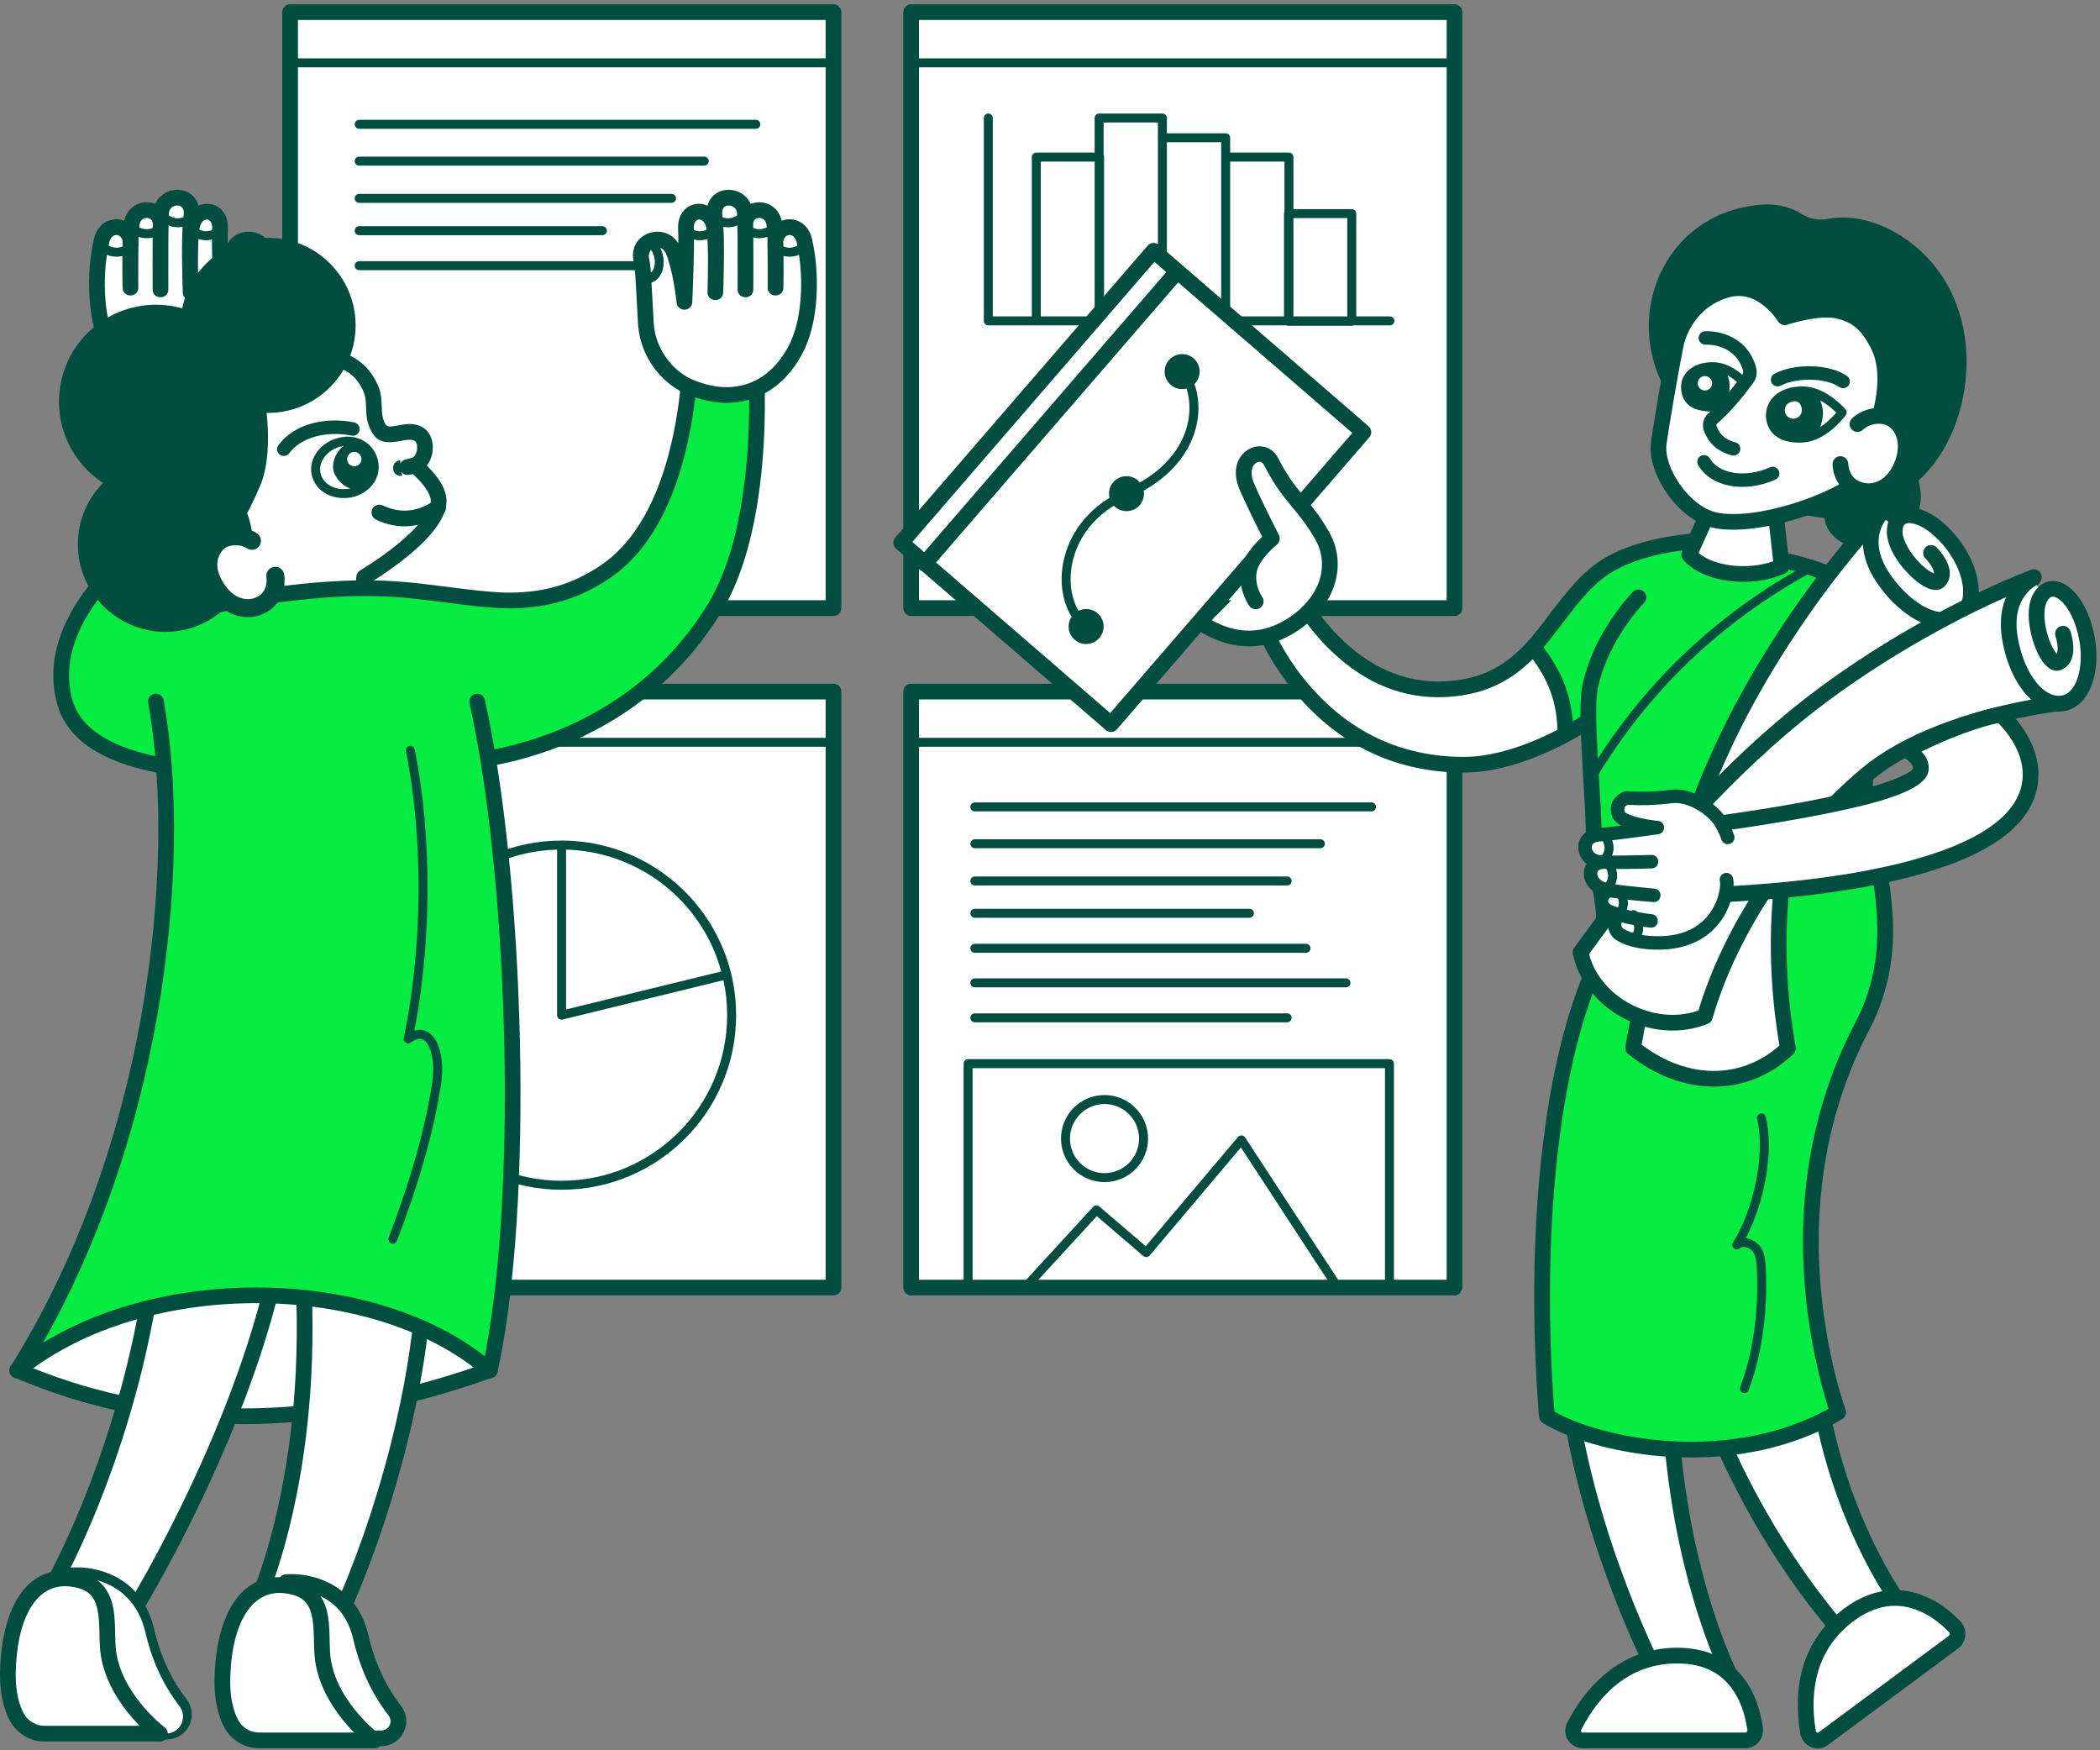 <?xml version="1.0" encoding="UTF-8"?>
<svg width="408px" height="340px" viewBox="0 0 408 340" version="1.1" xmlns="http://www.w3.org/2000/svg" xmlns:xlink="http://www.w3.org/1999/xlink">
    <rect x="0" y="0" width="408" height="340" fill="#808080" stroke="none"/>
    <!-- Generator: sketchtool 59 (101010) - https://sketch.com -->
    <title>59785FC6-4303-4BDA-A021-55D77019B6A1@1.00x</title>
    <desc>Created with sketchtool.</desc>
    <g id="Business-LP" stroke="none" stroke-width="1" fill="none" fill-rule="evenodd">
        <g id="Features" transform="translate(-352, -1281)">
            <g id="Illustrations/illust-feat/Real-time-editing" transform="translate(327, 1276)">
                <rect id="Rectangle-Copy-4" x="0" y="0" width="458" height="349" rx="5"></rect>
                <g id="Group-2" stroke-width="1" fill-rule="evenodd" transform="translate(25, 5)">
                    <rect id="Rectangle" fill="#FFFFFF" fill-rule="nonzero" x="175.885" y="135.041" width="108.103" height="115.949"></rect>
                    <rect id="Rectangle-Copy" fill="#FFFFFF" fill-rule="nonzero" x="175.885" y="2.615" width="108.103" height="115.949"></rect>
                    <rect id="Rectangle" fill="#FFFFFF" fill-rule="nonzero" x="53.833" y="135.041" width="108.103" height="115.949"></rect>
                    <rect id="Rectangle-Copy-2" fill="#FFFFFF" fill-rule="nonzero" x="55.577" y="2.615" width="106.359" height="115.949"></rect>
                    <g id="Group" transform="translate(35.7, 57.538) scale(-1, 1) rotate(30) translate(-35.7, -57.538) translate(16.085, 37.487)" fill-rule="nonzero">
                        <path d="M22.345,38.533 C20.078,38.707 13.366,38.01 9.443,32.082 C5.519,26.154 3.689,23.102 2.555,21.882 C-0.409,18.743 3.776,14.646 7.001,17.174 C10.227,19.702 13.801,24.671 13.801,24.671 C13.801,24.671 8.919,15.256 7.001,12.292 C4.648,8.718 8.919,5.666 11.796,9.502 C13.889,12.205 18.073,20.051 18.073,20.051 C18.073,20.051 13.017,10.461 10.663,7.497 C7.525,3.487 13.104,0.61 15.284,3.748 C16.591,5.666 22.868,16.651 22.868,16.651 C22.868,16.651 18.596,9.154 16.591,5.841 C14.586,2.702 19.119,-0.175 21.386,2.877 C23.653,5.928 25.222,-0.262 28.012,2.702 C30.714,5.579 36.381,13.425 37.078,20.923 C37.95,31.471 31.586,37.661 22.345,38.533 Z" id="Path" fill="#FFFFFF"></path>
                        <path d="M29.124,1.658 C33.584,6.405 37.984,14.191 38.599,20.797 C39.504,31.746 33.022,39.058 22.462,40.054 C17.801,40.413 11.907,38.304 8.375,33.226 L8.17,32.924 L3.374,25.595 L2.921,24.918 C2.267,23.951 1.836,23.366 1.514,23.004 L1.319,22.791 C-2.443,18.571 2.588,13.028 7.086,15.414 L6.516,14.425 C6.296,14.05 6.098,13.721 5.924,13.442 L5.61,12.948 C3.503,9.534 5.569,6.544 8.346,6.242 C7.886,4.426 8.555,2.698 10.148,1.663 C11.782,0.601 13.885,0.625 15.441,1.756 L15.6,1.566 C15.876,1.255 16.203,0.978 16.577,0.744 C18.41,-0.403 20.746,-0.137 22.293,1.578 C23.79,-0.287 26.828,-0.781 29.124,1.658 Z M24.532,4.786 L24.58,4.922 L25.139,5.831 L25.683,6.735 C26.306,7.779 26.945,8.88 27.578,9.994 L28.522,11.669 L29.089,12.694 C30.036,14.426 27.531,15.872 26.489,14.285 L26.426,14.182 L25.361,12.329 L24.235,10.385 L23.312,8.809 L22.674,7.738 L22.147,6.88 C22.06,6.733 21.982,6.585 21.91,6.435 L21.865,6.334 L21.733,6.125 C21.244,5.35 20.807,4.689 20.431,4.159 L20.161,3.786 C19.608,3.042 18.846,2.924 18.196,3.331 C17.625,3.688 17.448,4.245 17.82,4.922 L18.908,6.747 C19.698,8.086 20.675,9.768 21.781,11.688 L24.192,15.893 L24.19,15.893 L24.192,15.896 C24.236,15.97 24.272,16.045 24.302,16.118 C24.773,17.277 23.722,18.265 22.713,18.191 L22.578,18.174 L22.497,18.158 L22.38,18.125 C22.194,18.065 22.016,17.962 21.857,17.812 L21.772,17.726 C21.717,17.665 21.665,17.598 21.615,17.524 L21.543,17.407 L19.753,14.289 L16.783,9.173 C15.57,7.104 14.666,5.596 14.194,4.866 L14.03,4.619 C13.512,3.873 12.553,3.739 11.81,4.221 C11.1,4.682 10.989,5.438 11.858,6.548 C12.664,7.563 13.758,9.273 15.094,11.548 L15.492,12.23 L16.209,13.481 C16.899,14.694 17.6,15.96 18.288,17.226 L18.802,18.177 L19.423,19.339 C20.35,21.098 17.79,22.501 16.788,20.875 L16.727,20.769 L16.203,19.798 L15.323,18.199 C14.881,17.402 14.435,16.612 13.996,15.849 L13.384,14.796 L12.854,13.903 L12.313,13.014 C11.619,11.888 11.03,11.004 10.576,10.418 L10.482,10.297 C8.882,8.301 7.067,9.463 8.212,11.351 L8.583,11.939 L8.823,12.334 C9.282,13.097 9.843,14.078 10.492,15.248 L11.361,16.828 L12.103,18.199 L13.08,20.024 L14.067,21.889 L15.156,23.969 C16.008,25.612 13.769,27.035 12.637,25.658 L12.563,25.562 L12.124,24.971 L11.542,24.215 C10.744,23.195 9.895,22.176 9.034,21.229 C8.273,20.392 7.54,19.653 6.852,19.04 C6.579,18.796 6.314,18.574 6.06,18.375 C4.269,16.971 2.154,19.067 3.587,20.747 L3.756,20.934 C4.34,21.582 5.024,22.549 6.227,24.378 L10.715,31.24 C13.53,35.494 18.484,37.3 22.202,37.014 C31.108,36.174 36.322,30.292 35.559,21.064 C35.02,15.268 30.938,8.045 26.901,3.748 C25.599,2.365 24.066,3.268 24.532,4.786 Z" id="Path" fill="#014D40"></path>
                        <path d="M2.529,17.032 C7.283,18.363 8.836,24.057 5.059,25.568 C4.619,25.744 4.12,25.537 3.934,25.102 L3.91,25.045 C3.901,25.027 3.889,25.006 3.864,24.969 L2.439,23.141 L2.142,22.752 C1.632,22.076 1.318,21.595 1.176,21.246 C0.294,19.592 0.64,17.386 2.082,17.026 C2.229,16.989 2.383,16.991 2.529,17.032 Z M2.456,18.838 L2.445,18.903 C2.399,19.213 2.414,19.864 2.75,20.5 C2.853,20.747 3.125,21.159 3.562,21.739 L3.817,22.072 L4.986,23.564 C6.03,22.453 5.161,19.937 2.668,18.919 L2.456,18.838 Z M10.989,9.521 C11.172,9.075 11.681,8.862 12.126,9.044 C12.572,9.226 12.786,9.735 12.603,10.181 C11.719,12.342 10.086,13.405 7.739,13.512 C7.258,13.533 6.85,13.161 6.828,12.68 C6.806,12.199 7.178,11.792 7.659,11.77 C9.352,11.693 10.373,11.028 10.989,9.521 Z M14.403,4.782 C14.602,4.344 15.119,4.15 15.557,4.35 C15.995,4.549 16.189,5.066 15.99,5.504 C15.015,7.649 13.197,8.652 10.883,8.542 C10.402,8.519 10.031,8.111 10.054,7.63 C10.077,7.149 10.485,6.778 10.966,6.801 C12.595,6.878 13.737,6.248 14.403,4.782 Z M27.588,3.867 C27.812,3.44 28.338,3.276 28.765,3.499 C29.192,3.723 29.356,4.249 29.133,4.676 C28.045,6.752 26.186,7.709 23.919,7.493 C23.44,7.448 23.088,7.022 23.134,6.543 C23.179,6.063 23.605,5.712 24.084,5.757 C25.66,5.907 26.837,5.302 27.588,3.867 Z M20.701,3.693 C20.924,3.266 21.451,3.101 21.878,3.325 C22.304,3.548 22.469,4.075 22.246,4.502 C21.158,6.577 19.298,7.535 17.032,7.319 C16.552,7.273 16.201,6.848 16.246,6.368 C16.292,5.889 16.718,5.537 17.197,5.583 C18.773,5.733 19.949,5.127 20.701,3.693 Z" id="Combined-Shape" fill="#014D40"></path>
                    </g>
                    <path d="M161.936,132.818 C162.778,132.818 163.461,133.501 163.461,134.344 L163.461,250.118 C163.461,250.961 162.778,251.644 161.936,251.644 L56.361,251.644 C55.519,251.644 54.836,250.961 54.836,250.118 L54.836,134.344 C54.836,133.501 55.519,132.818 56.361,132.818 L161.936,132.818 Z M282.592,132.818 C283.435,132.818 284.118,133.501 284.118,134.344 L284.118,250.118 C284.118,250.961 283.435,251.644 282.592,251.644 L177.018,251.644 C176.175,251.644 175.492,250.961 175.492,250.118 L175.492,134.344 C175.492,133.501 176.175,132.818 177.018,132.818 L282.592,132.818 Z M160.41,145.066 L57.887,145.066 L57.887,248.592 L160.41,248.592 L160.41,145.066 Z M281.066,145.066 L178.543,145.066 L178.544,248.592 L281.067,248.592 L281.066,145.066 Z M109.105,163.287 L109.576,163.29 C109.582,163.291 109.589,163.291 109.595,163.291 C109.66,163.292 109.725,163.293 109.789,163.294 C109.931,163.297 110.072,163.301 110.213,163.305 C110.223,163.305 110.234,163.306 110.245,163.306 C110.385,163.311 110.525,163.316 110.665,163.323 C110.75,163.326 110.833,163.33 110.917,163.335 C110.977,163.338 111.037,163.342 111.097,163.345 C111.211,163.351 111.326,163.359 111.44,163.366 C111.449,163.368 111.457,163.368 111.466,163.369 C119.014,163.887 125.883,166.876 131.271,171.533 C131.353,171.604 131.435,171.675 131.516,171.747 C131.563,171.789 131.612,171.831 131.66,171.874 C134.068,174.017 136.172,176.502 137.892,179.263 C137.919,179.306 137.946,179.35 137.973,179.394 C138.017,179.465 138.06,179.536 138.103,179.607 C141.222,184.736 143.018,190.758 143.018,197.2 C143.018,215.93 127.835,231.113 109.105,231.113 C90.376,231.113 75.192,215.93 75.192,197.2 C75.192,178.47 90.376,163.287 109.105,163.287 L109.105,163.287 Z M108.233,165.042 C90.87,165.505 76.936,179.725 76.936,197.2 C76.936,214.967 91.338,229.369 109.105,229.369 C126.872,229.369 141.274,214.967 141.274,197.2 C141.274,194.869 141.026,192.596 140.555,190.406 L109.312,198.047 C108.763,198.181 108.233,197.765 108.233,197.2 L108.233,197.2 Z M109.977,165.042 L109.977,196.089 L140.125,188.716 C139.388,185.989 138.306,183.418 136.929,181.046 C135.365,178.356 133.422,175.914 131.172,173.793 C131.153,173.773 131.132,173.754 131.112,173.735 L131.172,173.793 C130.828,173.468 130.476,173.151 130.118,172.841 C129.819,172.583 129.515,172.331 129.207,172.085 C129.181,172.062 129.154,172.041 129.127,172.019 L129.207,172.085 C124.131,168.024 117.816,165.485 111,165.086 C110.911,165.08 110.822,165.076 110.734,165.071 L111,165.086 C110.875,165.079 110.751,165.072 110.626,165.066 L110.734,165.071 C110.497,165.059 110.259,165.05 110.02,165.044 L109.977,165.042 Z M281.067,135.869 L178.544,135.869 L178.543,143.322 L281.066,143.322 L281.067,135.869 Z M160.41,135.869 L57.887,135.869 L57.887,143.322 L160.41,143.322 L160.41,135.869 Z M161.936,0.828 C162.778,0.828 163.461,1.511 163.461,2.354 L163.461,118.128 C163.461,118.971 162.778,119.654 161.936,119.654 L56.361,119.654 C55.519,119.654 54.836,118.971 54.836,118.128 L54.836,2.354 C54.836,1.511 55.519,0.828 56.361,0.828 L161.936,0.828 Z M282.592,0.828 C283.435,0.828 284.118,1.511 284.118,2.354 L284.118,118.128 C284.118,118.971 283.435,119.654 282.592,119.654 L177.018,119.654 C176.175,119.654 175.492,118.971 175.492,118.128 L175.492,2.354 C175.492,1.511 176.175,0.828 177.018,0.828 L282.592,0.828 Z M160.41,3.879 L57.887,3.879 L57.887,116.603 L160.41,116.603 L160.41,3.879 Z M281.067,3.879 L178.544,3.879 L178.544,116.603 L281.067,116.603 L281.067,3.879 Z M225.838,22.056 C226.32,22.056 226.71,22.447 226.71,22.928 L226.71,25.892 L238.131,25.892 C238.612,25.892 239.002,26.283 239.002,26.764 L239.002,29.64 L250.423,29.641 C250.904,29.641 251.295,30.031 251.295,30.513 L251.294,40.625 L262.628,40.626 C263.11,40.626 263.5,41.016 263.5,41.497 L263.5,61.461 L270.038,61.462 C270.483,61.462 270.85,61.794 270.903,62.224 L270.91,62.333 C270.91,62.815 270.52,63.205 270.038,63.205 L270.038,63.205 L263.007,63.206 C262.892,63.261 262.764,63.292 262.628,63.292 L250.336,63.292 C250.2,63.292 250.072,63.261 249.958,63.206 L238.509,63.206 C238.395,63.261 238.266,63.292 238.131,63.292 L225.838,63.292 C225.703,63.292 225.574,63.261 225.46,63.206 L192.013,63.205 C191.531,63.205 191.141,62.815 191.141,62.333 L191.141,62.333 L191.141,22.928 C191.141,22.447 191.531,22.056 192.013,22.056 C192.494,22.056 192.885,22.447 192.885,22.928 L192.885,22.928 L192.885,61.462 L200.469,61.461 L200.469,30.513 C200.469,30.031 200.859,29.641 201.341,29.641 L212.674,29.64 L212.674,22.928 C212.674,22.447 213.065,22.056 213.546,22.056 L225.838,22.056 Z M261.756,42.369 L251.294,42.369 L251.294,61.461 L261.756,61.461 L261.756,42.369 Z M212.674,31.384 L202.213,31.385 L202.213,61.462 L212.674,61.461 L212.674,31.384 Z M249.551,31.385 L239.002,31.385 L239.002,61.462 L249.464,61.461 L249.464,41.497 C249.464,41.362 249.495,41.233 249.55,41.119 L249.551,31.385 Z M237.259,27.636 L226.71,27.636 L226.71,61.461 L237.259,61.461 L237.259,27.636 Z M224.967,23.8 L214.418,23.8 L214.419,30.135 C214.474,30.249 214.505,30.378 214.505,30.513 L214.505,61.461 L224.967,61.462 L224.967,23.8 Z M134.126,50.738 C134.607,50.738 134.997,51.129 134.997,51.61 C134.997,52.092 134.607,52.482 134.126,52.482 L134.126,52.482 L69.787,52.482 C69.306,52.482 68.915,52.092 68.915,51.61 C68.915,51.129 69.306,50.738 69.787,50.738 L69.787,50.738 Z M117.038,43.938 C117.52,43.938 117.91,44.329 117.91,44.81 C117.91,45.292 117.52,45.682 117.038,45.682 L117.038,45.682 L69.787,45.682 C69.306,45.682 68.915,45.292 68.915,44.81 C68.915,44.329 69.306,43.938 69.787,43.938 L69.787,43.938 Z M130.464,37.662 C130.946,37.662 131.336,38.052 131.336,38.533 C131.336,39.015 130.946,39.405 130.464,39.405 L130.464,39.405 L69.787,39.405 C69.306,39.405 68.915,39.015 68.915,38.533 C68.915,38.052 69.306,37.662 69.787,37.662 L69.787,37.662 Z M136.828,30.426 C137.31,30.426 137.7,30.816 137.7,31.297 C137.7,31.779 137.31,32.169 136.828,32.169 L136.828,32.169 L69.787,32.169 C69.306,32.169 68.915,31.779 68.915,31.297 C68.915,30.816 69.306,30.426 69.787,30.426 L69.787,30.426 Z M146.854,23.277 C147.335,23.277 147.726,23.667 147.726,24.149 C147.726,24.63 147.335,25.021 146.854,25.021 L146.854,25.021 L69.787,25.021 C69.306,25.021 68.915,24.63 68.915,24.149 C68.915,23.667 69.306,23.277 69.787,23.277 L69.787,23.277 Z" id="Combined-Shape" fill="#014D40" fill-rule="nonzero"></path>
                    <path d="M3.356,266.159 C31.167,278.103 61.767,278.103 95.156,266.159 C95.156,266.159 71.967,236.082 52.002,238.349 C32.038,240.615 3.356,266.159 3.356,266.159 Z" id="Path" fill="#FFFFFF" fill-rule="nonzero"></path>
                    <path d="M2.754,267.561 C30.935,279.664 61.932,279.664 95.67,267.595 C96.605,267.261 96.967,266.146 96.439,265.332 L96.332,265.185 L95.837,264.563 L95.372,263.991 L94.753,263.244 C94.111,262.477 93.401,261.653 92.629,260.782 C89.689,257.467 86.442,254.153 82.976,251.055 C75.06,243.981 67.209,239.086 59.756,237.365 C57.021,236.733 54.374,236.544 51.83,236.833 C47.257,237.352 42.096,239.041 36.439,241.732 C31.428,244.116 26.14,247.234 20.701,250.91 C16.136,253.995 11.72,257.297 7.619,260.6 L6.683,261.359 L5.79,262.091 C5.209,262.57 4.658,263.031 4.139,263.47 L3.093,264.364 L2.342,265.02 C1.508,265.762 1.728,267.12 2.754,267.561 Z M6.226,265.702 L6.99,265.06 C7.776,264.404 8.625,263.707 9.532,262.977 C13.572,259.724 17.921,256.471 22.409,253.438 C27.73,249.842 32.891,246.799 37.75,244.487 C43.127,241.929 47.983,240.341 52.175,239.865 C54.358,239.617 56.659,239.781 59.069,240.338 C65.922,241.921 73.376,246.567 80.943,253.33 C84.313,256.343 87.48,259.575 90.346,262.807 L91.041,263.597 L91.697,264.357 C92.016,264.729 92.32,265.089 92.608,265.436 C61.265,276.225 32.492,276.304 6.226,265.702 Z" id="Path" fill="#014D40" fill-rule="nonzero"></path>
                    <path d="M57.233,52.482 C54.182,55.969 56.187,60.503 59.064,59.892 C58.89,59.195 59.5,56.056 59.238,54.923 C58.977,53.354 57.844,52.221 57.233,52.482 Z" id="Path" stroke="#000000" stroke-width="2" fill="#FFFFFF" fill-rule="nonzero" stroke-linecap="round" stroke-linejoin="round"></path>
                    <path d="M45.987,111.241 C42.761,107.754 35.526,93.195 35.961,85.174 C36.397,77.154 57.582,68.785 57.582,68.785 C63.161,68.959 68.915,69.308 71.705,74.8 C73.274,77.764 72.141,79.944 73.187,82.385 C74.844,86.482 78.505,82.733 81.295,84.303 C83.038,85.262 82.951,88.574 81.295,89.969 C80.423,90.667 77.895,90.928 77.895,90.928 L80.685,90.492 C80.685,90.492 85.392,94.241 85.218,97.467 C84.869,103.831 70.746,112.113 70.746,112.113 L70.136,122.836 L45.115,122.836 L45.987,111.241 Z" id="Path" fill="#FFFFFF" fill-rule="nonzero"></path>
                    <path d="M57.63,67.26 L58.443,67.288 C61.989,67.42 64.033,67.666 66.155,68.345 C69.151,69.304 71.415,71.05 72.898,73.789 L73.177,74.326 C73.892,75.747 74.094,76.863 74.168,78.802 L74.203,79.775 L74.223,80.118 L74.251,80.42 C74.299,80.855 74.379,81.225 74.514,81.592 L74.648,81.925 L74.741,82.134 C75.114,82.912 75.495,82.982 77.004,82.71 L77.948,82.534 L78.237,82.486 L78.643,82.43 C79.949,82.271 81.014,82.394 82.03,82.966 C84.489,84.318 84.702,88.174 82.926,90.454 L83.325,90.852 C83.59,91.123 83.851,91.404 84.104,91.695 C85.313,93.082 86.181,94.473 86.554,95.873 C86.705,96.438 86.771,96.998 86.741,97.55 C86.662,99.004 86.055,100.499 85.01,102.046 C83.652,104.057 81.567,106.138 78.944,108.256 C77.318,109.567 75.583,110.815 73.849,111.96 C73.497,112.192 73.16,112.41 72.84,112.613 L72.224,113 L71.659,122.923 C71.613,123.73 70.945,124.362 70.136,124.362 L45.115,124.362 C44.228,124.362 43.527,123.607 43.594,122.722 L44.418,111.765 C39.993,106.471 34.051,92.219 34.438,85.092 C34.461,84.674 34.526,84.256 34.631,83.837 C35.542,80.233 39.355,76.728 45.224,73.209 L46.001,72.75 C48.414,71.345 50.991,70.037 53.568,68.859 C54.169,68.584 54.742,68.329 55.28,68.096 L56.06,67.762 L56.434,67.605 L57.021,67.366 C57.215,67.289 57.422,67.253 57.63,67.26 Z M58.605,70.35 L57.854,70.32 L57.753,70.362 L56.876,70.73 L56.097,71.068 C55.963,71.127 55.826,71.188 55.688,71.249 L54.837,71.634 C52.345,72.774 49.854,74.038 47.536,75.387 L46.814,75.813 C41.607,78.939 38.238,82.019 37.59,84.584 C37.532,84.815 37.497,85.039 37.485,85.257 C37.133,91.736 43.173,105.952 47.107,110.205 C47.395,110.516 47.54,110.933 47.508,111.355 L46.76,121.31 L68.695,121.31 L69.223,112.026 C69.252,111.516 69.534,111.055 69.974,110.797 L70.16,110.686 L70.862,110.253 L71.492,109.853 C71.71,109.713 71.936,109.566 72.168,109.413 C73.827,108.318 75.485,107.126 77.027,105.881 C79.435,103.937 81.324,102.052 82.481,100.338 C83.243,99.21 83.649,98.21 83.694,97.384 C83.706,97.17 83.677,96.928 83.606,96.659 C83.375,95.795 82.734,94.767 81.804,93.7 C81.439,93.282 81.052,92.881 80.66,92.508 L80.365,92.233 L80.226,92.108 L79.458,92.228 L78.969,92.318 C78.814,92.344 78.667,92.367 78.532,92.386 L78.338,92.412 L78.052,92.446 C76.125,92.645 75.719,89.858 77.529,89.446 L77.659,89.421 L78.934,89.221 L79.061,89.195 C79.709,89.054 80.21,88.883 80.312,88.802 C81.236,88.024 81.255,86.022 80.547,85.632 C80.149,85.409 79.642,85.364 78.819,85.484 L78.556,85.526 L77.735,85.677 L77.284,85.754 C74.416,86.201 72.872,85.677 71.785,82.986 C71.48,82.275 71.307,81.557 71.218,80.753 L71.184,80.394 C71.17,80.215 71.159,80.029 71.15,79.798 L71.12,78.945 C71.063,77.409 70.927,76.65 70.44,75.676 L70.242,75.293 C68.339,71.715 65.355,70.647 58.605,70.35 Z M78.13,92.436 L79.431,92.232 C78.853,92.323 78.4,92.135 78.098,91.814 L78.019,91.723 L78.13,92.436 Z M78.896,89.229 C78.71,89.266 78.523,89.299 78.339,89.328 L77.9,89.391 L77.738,89.411 L77.803,90.051 C77.967,89.691 78.282,89.392 78.766,89.26 L78.896,89.229 Z" id="Path" fill="#014D40" fill-rule="nonzero"></path>
                    <path d="M73.324,89.019 C74.315,92.289 72.331,95.432 68.877,96.479 C65.314,97.422 61.65,95.895 60.671,92.663 C59.706,89.48 61.959,86.205 65.317,85.184 L65.736,85.064 C69.056,84.166 72.347,85.795 73.324,89.019 Z M66.783,86.624 L66.649,86.646 C66.502,86.672 66.354,86.704 66.205,86.744 L65.811,86.857 C63.301,87.636 61.685,89.997 62.339,92.157 C62.99,94.305 65.486,95.422 68.07,94.88 C66.839,94.539 65.796,93.489 65.079,92.236 C64.249,90.645 64.846,88.121 66.783,86.624 Z M68.828,87.79 C68.058,87.79 67.433,88.414 67.433,89.185 C67.433,89.955 68.058,90.579 68.828,90.579 C69.598,90.579 70.223,89.955 70.223,89.185 C70.223,88.414 69.598,87.79 68.828,87.79 Z M54.09,86.488 C57.325,82.121 63.554,80.976 68.83,82.063 C69.538,82.208 69.993,82.9 69.847,83.607 C69.702,84.315 69.01,84.77 68.303,84.624 C63.915,83.721 58.683,84.682 56.192,88.045 C55.762,88.625 54.943,88.747 54.363,88.317 C53.782,87.888 53.66,87.069 54.09,86.488 Z" id="Combined-Shape" fill="#014D40" fill-rule="nonzero"></path>
                    <path d="M73.053,100.936 C77.362,102.992 81.76,102.615 85.963,99.878 C86.669,99.419 86.869,98.474 86.409,97.767 C85.949,97.061 85.004,96.862 84.298,97.322 C80.968,99.49 77.695,99.77 74.367,98.182 C73.607,97.819 72.696,98.141 72.333,98.902 C71.97,99.662 72.293,100.573 73.053,100.936 Z" id="Path" fill="#014D40" fill-rule="nonzero"></path>
                    <path d="M58.802,245.846 C66.474,245.062 75.018,244.451 82.69,243.492 C82.079,279.497 66.649,312.364 66.649,312.364 L50.52,309.662 C50.52,309.662 61.331,285.426 58.802,245.846 Z" id="Path" fill="#FFFFFF" fill-rule="nonzero"></path>
                    <path d="M30.469,240.79 C38.228,241.313 46.685,242.185 54.444,242.533 C47.818,277.928 25.326,313.933 25.326,313.933 L9.895,308.528 C9.895,308.528 26.372,280.195 30.469,240.79 Z" id="Path" fill="#FFFFFF" fill-rule="nonzero"></path>
                    <path d="M57.28,245.943 C57.228,245.125 57.832,244.412 58.647,244.328 L60.164,244.176 C60.678,244.126 61.206,244.075 61.768,244.021 L72.297,243.059 L75.158,242.786 C77.315,242.574 79.18,242.375 80.944,242.167 L82.5,241.978 C83.421,241.863 84.231,242.59 84.215,243.518 C83.95,259.155 80.958,275.303 76.138,291.1 C74.368,296.899 72.472,302.242 70.575,307.008 C69.984,308.493 69.43,309.827 68.925,311 L68.514,311.941 C68.478,312.022 68.443,312.1 68.41,312.175 L68.03,313.012 C67.739,313.632 67.071,313.982 66.397,313.869 L50.268,311.166 C49.284,311.001 48.721,309.951 49.127,309.04 L49.26,308.729 L49.585,307.921 L49.814,307.327 C49.97,306.914 50.134,306.466 50.305,305.984 L50.621,305.073 C51.558,302.328 52.493,299.14 53.371,295.529 C56.833,281.279 58.473,264.627 57.28,245.943 Z M60.413,247.218 C61.451,265.626 59.777,282.086 56.336,296.249 C55.376,300.199 54.346,303.665 53.315,306.621 C53.174,307.026 53.036,307.409 52.903,307.772 L52.643,308.47 L65.742,310.665 L65.94,310.213 L66.311,309.353 C66.627,308.611 66.962,307.807 67.313,306.944 L67.74,305.879 C69.608,301.189 71.476,295.924 73.219,290.21 C77.782,275.256 80.678,259.996 81.123,245.219 L79.794,245.37 C77.539,245.621 75.059,245.868 72.008,246.151 L63.941,246.883 L60.413,247.218 Z" id="Path" fill="#014D40" fill-rule="nonzero"></path>
                    <path d="M28.952,240.632 C29.037,239.815 29.753,239.212 30.572,239.268 L31.919,239.361 C32.361,239.392 32.803,239.424 33.27,239.459 L44.815,240.384 C48.228,240.649 50.882,240.829 53.386,240.955 L54.512,241.009 C55.438,241.051 56.114,241.903 55.943,242.814 C55.832,243.409 55.716,244.006 55.595,244.605 C53.02,257.364 48.35,270.948 42.186,284.797 C38.784,292.442 35.14,299.688 31.495,306.307 L30.556,308 C29.736,309.463 28.96,310.815 28.237,312.047 L27.44,313.392 C27.274,313.669 27.12,313.925 26.976,314.16 L26.619,314.742 C26.241,315.347 25.495,315.609 24.821,315.373 L9.39,309.968 C8.526,309.665 8.129,308.68 8.518,307.871 L8.576,307.761 L9.049,306.914 L9.471,306.13 L9.916,305.284 C10.37,304.411 10.853,303.452 11.36,302.412 L11.876,301.344 C14.371,296.12 16.868,290.146 19.2,283.522 C23.956,270.009 27.396,255.597 28.952,240.632 Z M31.828,242.413 C30.178,257.106 26.755,271.249 22.078,284.535 C19.709,291.266 17.17,297.34 14.629,302.659 L14.102,303.751 C13.497,304.993 12.924,306.123 12.391,307.136 L12.1,307.684 L24.665,312.086 L24.824,311.822 L25.606,310.502 L26.23,309.431 C26.76,308.516 27.316,307.54 27.894,306.508 L28.822,304.836 C32.428,298.288 36.034,291.117 39.398,283.557 C45.314,270.265 49.829,257.239 52.394,245.018 L52.61,243.971 L51.722,243.921 C49.477,243.792 47.038,243.619 44.015,243.382 L36.416,242.766 L31.828,242.413 Z" id="Path" fill="#014D40" fill-rule="nonzero"></path>
                    <path d="M43.023,117.344 C43.023,117.344 59.238,113.856 73.623,114.292 C90.797,114.815 102.915,120.831 117.474,111.154 C135.259,99.297 134.213,65.123 134.213,65.123 L146.505,65.123 C146.505,65.123 150.167,99.472 138.833,118.128 C124.71,141.231 100.561,147.682 86.7,148.205 C72.838,148.728 17.915,156.923 12.51,136.087 C8.761,121.615 23.408,109.497 23.408,109.497 L43.023,117.344 Z" id="Path" fill="#06EC40" fill-rule="nonzero"></path>
                    <path d="M23.974,108.081 L43.163,115.756 L44.864,115.424 L45.867,115.239 C47.659,114.915 49.616,114.592 51.695,114.289 C57.671,113.419 63.614,112.856 69.178,112.748 C70.722,112.718 72.221,112.723 73.669,112.767 L74.521,112.797 C77.617,112.92 80.465,113.192 84.688,113.721 L87.725,114.109 C95.747,115.128 98.917,115.345 102.888,114.914 L103.584,114.832 C108.158,114.266 112.355,112.724 116.628,109.884 C122.612,105.895 126.826,98.896 129.496,89.71 C130.936,84.756 131.846,79.439 132.326,74.062 C132.64,70.549 132.727,67.569 132.693,65.423 L132.689,65.208 L132.689,65.042 C132.731,64.24 133.395,63.597 134.213,63.597 L146.505,63.597 C147.242,63.597 147.866,64.122 148.003,64.834 L148.022,64.961 L148.063,65.378 L148.171,66.634 L148.227,67.387 L148.31,68.619 C148.888,77.922 148.689,88.109 147.153,97.731 C145.81,106.148 143.53,113.336 140.135,118.924 C133.486,129.8 124.265,137.773 113.327,143.01 C104.824,147.082 95.632,149.293 87.438,149.7 L85.94,149.767 L84.927,149.826 C84.108,149.878 83.147,149.948 81.982,150.04 L71.786,150.862 L69.91,151 C62.82,151.506 56.856,151.764 50.97,151.753 C28.149,151.708 13.876,147.429 11.033,136.47 C9.102,129.014 11.428,121.676 16.423,114.886 C17.73,113.11 19.128,111.507 20.528,110.101 C20.921,109.705 21.293,109.348 21.637,109.03 L22.09,108.62 C22.182,108.539 22.26,108.47 22.325,108.415 L22.435,108.322 C22.865,107.966 23.456,107.874 23.974,108.081 Z M135.751,66.649 C135.74,68.734 135.631,71.35 135.365,74.334 C134.869,79.893 133.926,85.4 132.426,90.561 C129.574,100.376 125.001,107.97 118.319,112.424 C113.648,115.529 109,117.236 103.959,117.861 L103.416,117.925 C99.213,118.402 96.013,118.221 88.306,117.258 L84.324,116.75 L82.752,116.558 C79.402,116.159 76.947,115.944 74.31,115.843 L73.577,115.817 C72.181,115.775 70.732,115.769 69.237,115.798 C63.815,115.904 57.994,116.455 52.135,117.309 C50.092,117.606 48.17,117.923 46.411,118.241 L45.428,118.423 C44.887,118.525 44.399,118.62 43.968,118.706 L43.344,118.835 C43.047,118.899 42.738,118.873 42.456,118.76 L23.716,111.264 C23.4,111.555 23.056,111.886 22.69,112.253 C21.392,113.558 20.092,115.048 18.881,116.694 C14.377,122.816 12.325,129.29 13.987,135.704 C16.274,144.518 29.008,148.499 49.699,148.694 L50.976,148.702 C57.283,148.714 63.703,148.411 71.562,147.819 L73.333,147.683 L82.109,146.969 L84.15,146.819 C84.855,146.771 85.467,146.734 86.016,146.708 L87.308,146.651 C95.103,146.261 103.89,144.146 112.01,140.258 C122.434,135.266 131.203,127.685 137.529,117.336 C140.688,112.137 142.854,105.309 144.14,97.25 C145.635,87.885 145.83,77.906 145.264,68.809 L145.204,67.893 C145.194,67.746 145.184,67.602 145.173,67.461 L145.111,66.649 L135.751,66.649 Z" id="Path" fill="#014D40" fill-rule="nonzero"></path>
                    <g id="Group" transform="translate(140.315, 57.538) rotate(30) translate(-140.315, -57.538) translate(120.7, 37.487)" fill-rule="nonzero">
                        <path d="M22.345,38.533 C20.078,38.707 13.366,38.01 9.443,32.082 C5.519,26.154 3.689,23.102 2.555,21.882 C-0.409,18.743 3.776,14.646 7.001,17.174 C10.227,19.702 13.801,24.671 13.801,24.671 C13.801,24.671 8.919,15.256 7.001,12.292 C4.648,8.718 8.919,5.666 11.796,9.502 C13.889,12.205 18.073,20.051 18.073,20.051 C18.073,20.051 13.017,10.461 10.663,7.497 C7.525,3.487 13.104,0.61 15.284,3.748 C16.591,5.666 22.868,16.651 22.868,16.651 C22.868,16.651 18.596,9.154 16.591,5.841 C14.586,2.702 19.119,-0.175 21.386,2.877 C23.653,5.928 25.222,-0.262 28.012,2.702 C30.714,5.579 36.381,13.425 37.078,20.923 C37.95,31.471 31.586,37.661 22.345,38.533 Z" id="Path" fill="#FFFFFF"></path>
                        <path d="M29.124,1.658 C33.584,6.405 37.984,14.191 38.599,20.797 C39.504,31.746 33.022,39.058 22.462,40.054 C17.801,40.413 11.907,38.304 8.375,33.226 L8.17,32.924 L3.374,25.595 L2.921,24.918 C2.267,23.951 1.836,23.366 1.514,23.004 L1.319,22.791 C-2.443,18.571 2.588,13.028 7.086,15.414 L6.516,14.425 C6.296,14.05 6.098,13.721 5.924,13.442 L5.61,12.948 C3.503,9.534 5.569,6.544 8.346,6.242 C7.886,4.426 8.555,2.698 10.148,1.663 C11.782,0.601 13.885,0.625 15.441,1.756 L15.6,1.566 C15.876,1.255 16.203,0.978 16.577,0.744 C18.41,-0.403 20.746,-0.137 22.293,1.578 C23.79,-0.287 26.828,-0.781 29.124,1.658 Z M24.532,4.786 L24.58,4.922 L25.139,5.831 L25.683,6.735 C26.306,7.779 26.945,8.88 27.578,9.994 L28.522,11.669 L29.089,12.694 C30.036,14.426 27.531,15.872 26.489,14.285 L26.426,14.182 L25.361,12.329 L24.235,10.385 L23.312,8.809 L22.674,7.738 L22.147,6.88 C22.06,6.733 21.982,6.585 21.91,6.435 L21.865,6.334 L21.733,6.125 C21.244,5.35 20.807,4.689 20.431,4.159 L20.161,3.786 C19.608,3.042 18.846,2.924 18.196,3.331 C17.625,3.688 17.448,4.245 17.82,4.922 L18.908,6.747 C19.698,8.086 20.675,9.768 21.781,11.688 L24.192,15.893 L24.19,15.893 L24.192,15.896 C24.236,15.97 24.272,16.045 24.302,16.118 C24.773,17.277 23.722,18.265 22.713,18.191 L22.578,18.174 L22.497,18.158 L22.38,18.125 C22.194,18.065 22.016,17.962 21.857,17.812 L21.772,17.726 C21.717,17.665 21.665,17.598 21.615,17.524 L21.543,17.407 L19.753,14.289 L16.783,9.173 C15.57,7.104 14.666,5.596 14.194,4.866 L14.03,4.619 C13.512,3.873 12.553,3.739 11.81,4.221 C11.1,4.682 10.989,5.438 11.858,6.548 C12.664,7.563 13.758,9.273 15.094,11.548 L15.492,12.23 L16.209,13.481 C16.899,14.694 17.6,15.96 18.288,17.226 L18.802,18.177 L19.423,19.339 C20.35,21.098 17.79,22.501 16.788,20.875 L16.727,20.769 L16.203,19.798 L15.323,18.199 C14.881,17.402 14.435,16.612 13.996,15.849 L13.384,14.796 L12.854,13.903 L12.313,13.014 C11.619,11.888 11.03,11.004 10.576,10.418 L10.482,10.297 C8.882,8.301 7.067,9.463 8.212,11.351 L8.583,11.939 L8.823,12.334 C9.282,13.097 9.843,14.078 10.492,15.248 L11.361,16.828 L12.103,18.199 L13.08,20.024 L14.067,21.889 L15.156,23.969 C16.008,25.612 13.769,27.035 12.637,25.658 L12.563,25.562 L12.124,24.971 L11.542,24.215 C10.744,23.195 9.895,22.176 9.034,21.229 C8.273,20.392 7.54,19.653 6.852,19.04 C6.579,18.796 6.314,18.574 6.06,18.375 C4.269,16.971 2.154,19.067 3.587,20.747 L3.756,20.934 C4.34,21.582 5.024,22.549 6.227,24.378 L10.715,31.24 C13.53,35.494 18.484,37.3 22.202,37.014 C31.108,36.174 36.322,30.292 35.559,21.064 C35.02,15.268 30.938,8.045 26.901,3.748 C25.599,2.365 24.066,3.268 24.532,4.786 Z" id="Path" fill="#014D40"></path>
                        <path d="M2.529,17.032 C7.283,18.363 8.836,24.057 5.059,25.568 C4.619,25.744 4.12,25.537 3.934,25.102 L3.91,25.045 C3.901,25.027 3.889,25.006 3.864,24.969 L2.439,23.141 L2.142,22.752 C1.632,22.076 1.318,21.595 1.176,21.246 C0.294,19.592 0.64,17.386 2.082,17.026 C2.229,16.989 2.383,16.991 2.529,17.032 Z M2.456,18.838 L2.445,18.903 C2.399,19.213 2.414,19.864 2.75,20.5 C2.853,20.747 3.125,21.159 3.562,21.739 L3.817,22.072 L4.986,23.564 C6.03,22.453 5.161,19.937 2.668,18.919 L2.456,18.838 Z M10.989,9.521 C11.172,9.075 11.681,8.862 12.126,9.044 C12.572,9.226 12.786,9.735 12.603,10.181 C11.719,12.342 10.086,13.405 7.739,13.512 C7.258,13.533 6.85,13.161 6.828,12.68 C6.806,12.199 7.178,11.792 7.659,11.77 C9.352,11.693 10.373,11.028 10.989,9.521 Z M14.403,4.782 C14.602,4.344 15.119,4.15 15.557,4.35 C15.995,4.549 16.189,5.066 15.99,5.504 C15.015,7.649 13.197,8.652 10.883,8.542 C10.402,8.519 10.031,8.111 10.054,7.63 C10.077,7.149 10.485,6.778 10.966,6.801 C12.595,6.878 13.737,6.248 14.403,4.782 Z M27.588,3.867 C27.812,3.44 28.338,3.276 28.765,3.499 C29.192,3.723 29.356,4.249 29.133,4.676 C28.045,6.752 26.186,7.709 23.919,7.493 C23.44,7.448 23.088,7.022 23.134,6.543 C23.179,6.063 23.605,5.712 24.084,5.757 C25.66,5.907 26.837,5.302 27.588,3.867 Z M20.701,3.693 C20.924,3.266 21.451,3.101 21.878,3.325 C22.304,3.548 22.469,4.075 22.246,4.502 C21.158,6.577 19.298,7.535 17.032,7.319 C16.552,7.273 16.201,6.848 16.246,6.368 C16.292,5.889 16.718,5.537 17.197,5.583 C18.773,5.733 19.949,5.127 20.701,3.693 Z" id="Combined-Shape" fill="#014D40"></path>
                    </g>
                    <path d="M30.295,136.262 C35.961,167.908 30.295,223.267 3.356,266.246 C28.9,245.497 74.408,248.026 95.156,266.246 C103.002,230.677 99.428,166.513 92.715,136.262" id="Path" fill="#06EC40" fill-rule="nonzero"></path>
                    <path d="M8.345,260.854 C19.084,241.897 26.55,220.035 30.555,197.268 C34.481,174.95 34.814,152.845 31.797,135.993 C31.648,135.163 30.855,134.611 30.026,134.76 C29.196,134.908 28.645,135.701 28.793,136.53 C31.744,153.012 31.417,174.759 27.55,196.74 C23.165,221.664 14.577,245.471 2.064,265.436 C1.148,266.897 2.98,268.518 4.318,267.43 C28.267,247.977 72.977,248.8 94.15,267.393 C95.022,268.159 96.396,267.708 96.646,266.575 C103.849,233.924 101.885,170.541 94.205,135.931 C94.022,135.108 93.207,134.59 92.385,134.772 C91.562,134.955 91.043,135.769 91.226,136.592 C98.552,169.608 100.624,229.407 94.372,262.463 L94.18,263.457 C72.983,246.872 33.473,245.398 8.345,260.854 Z" id="Path" fill="#014D40" fill-rule="nonzero"></path>
                    <path d="M80.58,145.591 C80.485,145.119 80.025,144.814 79.553,144.91 C79.081,145.005 78.776,145.465 78.871,145.937 C82.25,162.655 82.154,184.067 78.437,201.64 C78.272,202.421 79.156,202.995 79.802,202.526 C81.423,201.35 82.474,201.629 83.266,203.168 C84.092,204.772 84.383,207.471 84.006,210.065 C82.677,219.137 79.719,229.372 75.511,240.392 C75.339,240.841 75.565,241.345 76.015,241.517 C76.464,241.689 76.968,241.463 77.14,241.014 C81.389,229.884 84.381,219.534 85.732,210.316 C86.157,207.389 85.827,204.334 84.816,202.369 C83.879,200.549 82.403,199.743 80.688,200.174 L80.504,200.224 C83.912,182.77 83.893,161.983 80.58,145.591 Z" id="Path" fill="#014D40" fill-rule="nonzero"></path>
                    <circle id="Oval" fill="#014D40" fill-rule="nonzero" cx="52.09" cy="63.205" r="17"></circle>
                    <circle id="Oval" fill="#014D40" fill-rule="nonzero" cx="32.126" cy="105.749" r="17"></circle>
                    <circle id="Oval" fill="#014D40" fill-rule="nonzero" cx="30.295" cy="78.026" r="18.831"></circle>
                    <path d="M51.654,79.072 C51.654,79.072 53.049,88.051 50.695,93.979 C48.254,99.908 46.161,102.785 46.161,102.785 L35.7,99.733 L34.131,91.19 L40.844,75.497 L51.654,79.072 Z" id="Path" fill="#014D40" fill-rule="nonzero"></path>
                    <path d="M48.951,105.051 C48.951,105.051 46.597,103.395 43.459,104.615 C41.541,105.4 38.926,108.887 41.628,113.682 C44.331,118.39 48.167,118.651 50.346,117.692 C54.269,116.036 53.485,111.851 53.485,111.851" id="Path" fill="#FFFFFF" fill-rule="nonzero"></path>
                    <path d="M48.951,105.051 C48.951,105.051 46.597,103.395 43.459,104.615 C41.541,105.4 38.926,108.887 41.628,113.682 C44.331,118.39 48.167,118.651 50.346,117.692 C54.269,116.036 53.485,111.851 53.485,111.851" id="Path" stroke="#014D40" stroke-width="3.5" fill="#FFFFFF" fill-rule="nonzero" stroke-linecap="round" stroke-linejoin="round"></path>
                    <path d="M55.402,307.744 C55.402,307.744 67.172,306.523 69.961,318.554 C71.444,324.918 74.059,329.538 76.5,332.677 C78.244,334.944 76.674,338.082 73.797,338.082 L54.095,338.082 L55.402,307.744 Z" id="Path" fill="#FFFFFF" fill-rule="nonzero"></path>
                    <path d="M54.053,307.277 C54.083,306.565 54.6,305.976 55.289,305.844 L55.419,305.825 L55.73,305.802 C58.126,305.668 61.012,306.059 63.822,307.436 C67.571,309.273 70.301,312.541 71.53,317.428 L71.761,318.386 C73.047,323.569 75.188,327.88 77.884,331.346 C80.402,334.62 78.109,339.207 73.972,339.207 L54.269,339.207 C53.401,339.207 52.708,338.483 52.745,337.615 L54.053,307.277 Z M55.862,336.155 L73.972,336.155 C75.588,336.155 76.433,334.465 75.47,333.212 C72.52,329.419 70.186,324.717 68.795,319.102 L68.561,318.132 C67.55,314.154 65.425,311.619 62.479,310.175 C61.196,309.547 59.813,309.157 58.402,308.966 C58.038,308.917 57.689,308.882 57.361,308.861 L57.039,308.844 L55.862,336.155 Z" id="Path" fill="#014D40" fill-rule="nonzero"></path>
                    <path d="M12.381,305.969 C12.411,305.258 12.929,304.668 13.617,304.537 L13.748,304.517 L14.058,304.494 C16.454,304.36 19.34,304.751 22.15,306.128 C25.899,307.965 28.629,311.234 29.858,316.12 L30.089,317.078 C31.375,322.261 33.516,326.572 36.212,330.038 C38.73,333.312 36.437,337.899 32.3,337.899 L12.597,337.899 C11.729,337.899 11.036,337.175 11.073,336.307 L12.381,305.969 Z M14.19,334.848 L32.3,334.848 C33.917,334.848 34.762,333.157 33.798,331.905 C30.848,328.111 28.514,323.41 27.123,317.795 L26.889,316.824 C25.879,312.847 23.753,310.311 20.807,308.868 C19.524,308.239 18.141,307.85 16.73,307.658 C16.366,307.609 16.018,307.575 15.689,307.553 L15.367,307.536 L14.19,334.848 Z" id="Path" fill="#014D40" fill-rule="nonzero"></path>
                    <path d="M50.346,338.082 L72.751,338.082 C72.751,338.082 64.382,331.805 62.813,322.913 C61.854,317.421 64.382,309.226 55.664,308.005 C46.336,306.697 43.285,317.682 43.197,326.662 C43.197,330.585 44.069,333.287 45.028,335.031 C46.161,336.949 48.167,338.082 50.346,338.082 Z" id="Path" fill="#FFFFFF" fill-rule="nonzero"></path>
                    <path d="M13.731,306.436 C13.731,306.436 25.5,305.215 28.29,317.246 C29.772,323.61 32.387,328.231 34.828,331.369 C36.572,333.636 35.002,336.774 32.126,336.774 L12.423,336.774 L13.731,306.436 Z" id="Path" fill="#FFFFFF" fill-rule="nonzero"></path>
                    <path d="M8.674,336.774 L31.079,336.774 C31.079,336.774 22.71,330.497 21.141,321.605 C20.182,316.113 22.71,307.918 13.992,306.697 C4.664,305.39 1.613,316.374 1.526,325.354 C1.526,329.277 2.397,331.979 3.356,333.723 C4.49,335.641 6.495,336.774 8.674,336.774 Z" id="Path" fill="#FFFFFF" fill-rule="nonzero"></path>
                    <path d="M50.346,339.608 L72.751,339.608 C74.173,339.608 74.801,337.853 73.768,336.944 L73.283,336.555 C72.955,336.286 72.588,335.968 72.192,335.603 C71.053,334.556 69.913,333.352 68.851,332.016 C66.506,329.065 64.89,325.907 64.315,322.648 L64.269,322.369 L64.227,322.07 C64.143,321.413 64.101,320.681 64.068,319.505 L64.029,317.85 L64.007,317.123 C63.9,314.305 63.6,312.562 62.758,310.9 C61.526,308.466 59.277,306.97 55.876,306.494 C46.534,305.185 41.792,314.241 41.672,326.647 C41.672,330.401 42.415,333.445 43.691,335.766 C45.117,338.18 47.616,339.608 50.346,339.608 Z M50.346,336.556 C48.696,336.556 47.195,335.699 46.342,334.255 C45.342,332.436 44.723,329.899 44.723,326.662 C44.828,315.869 48.653,308.563 55.452,309.516 C59.721,310.114 60.795,312.099 60.971,317.634 L61.027,319.89 L61.06,320.764 C61.107,321.742 61.178,322.419 61.31,323.175 C61.984,326.997 63.825,330.596 66.462,333.914 C67.062,334.67 67.684,335.386 68.317,336.059 L68.794,336.556 L50.346,336.556 Z" id="Path" fill="#014D40" fill-rule="nonzero"></path>
                    <path d="M8.674,338.3 L31.079,338.3 C32.501,338.3 33.129,336.545 32.097,335.636 L31.611,335.248 C31.284,334.978 30.917,334.66 30.52,334.295 C29.381,333.248 28.241,332.045 27.179,330.708 C24.834,327.757 23.219,324.599 22.643,321.34 L22.598,321.061 L22.556,320.762 C22.471,320.106 22.429,319.373 22.397,318.198 L22.358,316.543 L22.335,315.815 C22.228,312.997 21.928,311.254 21.086,309.592 C19.854,307.158 17.605,305.663 14.204,305.187 C4.862,303.877 0.12,312.933 0,325.339 C0,329.094 0.743,332.137 2.02,334.458 C3.445,336.872 5.944,338.3 8.674,338.3 Z M27.122,335.249 L8.674,335.249 C7.024,335.249 5.523,334.391 4.67,332.947 C3.671,331.129 3.051,328.591 3.051,325.354 C3.156,314.562 6.981,307.255 13.78,308.208 C18.049,308.806 19.123,310.792 19.299,316.326 L19.355,318.582 L19.389,319.457 C19.435,320.434 19.506,321.112 19.638,321.868 C20.313,325.69 22.154,329.289 24.79,332.606 C25.541,333.551 26.325,334.434 27.122,335.249 Z" id="Path" fill="#014D40" fill-rule="nonzero"></path>
                    <polygon id="Rectangle" fill="#FFFFFF" fill-rule="nonzero" transform="translate(219.989, 94.691) rotate(-49.156) translate(-219.989, -94.691) " points="182.502 67.753 257.477 67.753 257.477 121.63 182.502 121.63"></polygon>
                    <path d="M225.125,47.56 L265.883,82.796 C266.52,83.347 266.59,84.31 266.039,84.948 L217.006,141.666 C216.455,142.303 215.491,142.373 214.854,141.822 L179.127,110.937 C178.952,110.875 178.785,110.78 178.635,110.651 C178.486,110.522 178.368,110.371 178.282,110.206 L174.096,106.587 C173.459,106.036 173.388,105.072 173.94,104.435 L222.973,47.717 C223.524,47.079 224.487,47.009 225.125,47.56 Z M228.902,54.859 L181.855,109.261 L215.695,138.516 L262.733,84.107 L228.902,54.859 Z M224.283,50.867 L177.246,105.276 L179.546,107.265 L226.593,52.863 L224.283,50.867 Z" id="Combined-Shape" fill="#014D40" fill-rule="nonzero"></path>
                    <path d="M229.674,68.785 C231.552,68.785 233.074,70.307 233.074,72.185 C233.074,73.126 232.691,73.979 232.073,74.595 C233.113,77.589 233.117,81.081 231.947,84.427 C230.44,88.737 227.149,92.515 222.212,95.302 C222.246,95.495 222.264,95.694 222.264,95.897 C222.264,97.775 220.742,99.297 218.864,99.297 C217.894,99.297 217.019,98.891 216.399,98.239 C212.116,100.877 209.348,104.785 208.371,109.196 C207.597,112.691 208.069,116.12 209.539,118.642 C209.986,118.424 210.488,118.303 211.018,118.303 C212.896,118.303 214.418,119.825 214.418,121.703 C214.418,123.58 212.896,125.103 211.018,125.103 C209.14,125.103 207.618,123.58 207.618,121.703 C207.618,120.997 207.833,120.342 208.201,119.799 C206.368,116.853 205.776,112.85 206.669,108.819 C207.754,103.92 210.835,99.593 215.561,96.706 C215.498,96.447 215.464,96.176 215.464,95.897 C215.464,94.02 216.986,92.497 218.864,92.497 C219.912,92.497 220.849,92.972 221.473,93.717 C225.983,91.142 228.949,87.716 230.301,83.851 C231.301,80.991 231.336,78.028 230.529,75.476 C230.255,75.547 229.969,75.585 229.674,75.585 C227.797,75.585 226.274,74.062 226.274,72.185 C226.274,70.307 227.797,68.785 229.674,68.785 Z" id="Combined-Shape" fill="#014D40" fill-rule="nonzero"></path>
                    <path d="M351.638,252.908 C343.008,253.082 334.377,253.256 325.746,253.431 C335.597,296.323 361.838,321.518 361.838,321.518 L370.469,313.41 C370.469,313.41 351.987,290.569 351.987,252.908 C351.9,252.908 351.813,252.908 351.638,252.908 Z" id="Path" fill="#FFFFFF" fill-rule="nonzero"></path>
                    <path d="M324.177,265.81 C316.767,265.549 311.536,265.462 304.038,265.026 C307.177,299.462 324.264,329.887 324.264,329.887 L336.556,326.313 C336.556,326.313 324.526,303.908 324.177,265.81 Z" id="Path" fill="#FFFFFF" fill-rule="nonzero"></path>
                    <path d="M351.608,251.382 L325.715,251.905 C324.748,251.925 324.043,252.829 324.259,253.772 C327.718,268.831 333.379,282.738 340.63,295.387 C345.023,303.051 349.732,309.788 354.444,315.543 C355.959,317.394 357.376,319.021 358.665,320.42 L359.014,320.796 C359.419,321.23 359.786,321.615 360.114,321.951 L360.689,322.529 L360.782,322.618 C361.368,323.181 362.291,323.186 362.883,322.63 L371.514,314.522 C372.062,314.007 372.149,313.177 371.738,312.563 L371.266,311.944 L371.035,311.632 L370.911,311.461 C370.297,310.613 369.611,309.603 368.869,308.435 C366.743,305.085 364.613,301.15 362.623,296.664 C356.93,283.827 353.513,269.16 353.513,252.908 C353.513,252.065 352.83,251.382 351.987,251.382 L351.608,251.382 Z M359.834,297.901 C361.887,302.53 364.088,306.596 366.293,310.07 L366.799,310.856 C367.379,311.746 367.925,312.539 368.428,313.234 L361.879,319.386 L361.465,318.949 L361.245,318.715 C359.908,317.281 358.415,315.577 356.805,313.611 C352.196,307.98 347.583,301.381 343.277,293.869 C336.464,281.984 331.084,268.969 327.665,254.918 L350.472,254.457 C350.682,270.543 354.157,285.102 359.834,297.901 Z" id="Path" fill="#014D40" fill-rule="nonzero"></path>
                    <path d="M324.231,264.286 L314.379,263.965 L311.871,263.874 C309.18,263.771 306.761,263.656 304.127,263.503 C303.196,263.448 302.434,264.235 302.519,265.164 C303.784,279.049 307.34,293.242 312.474,307.156 C314.757,313.344 317.203,319.064 319.651,324.18 L320.158,325.231 L320.649,326.233 C321.133,327.21 321.592,328.111 322.022,328.933 L322.571,329.97 L322.934,330.634 C323.281,331.253 324.009,331.55 324.69,331.352 L336.982,327.778 C337.874,327.519 338.32,326.537 337.955,325.704 L337.639,325.077 L337.4,324.586 C336.988,323.725 336.526,322.698 336.028,321.508 C334.598,318.093 333.166,314.068 331.828,309.462 C328.129,296.731 325.852,282.109 325.702,265.796 C325.695,264.98 325.046,264.314 324.231,264.286 Z M328.898,310.313 C330.269,315.033 331.74,319.166 333.214,322.686 C333.63,323.682 334.024,324.572 334.389,325.354 L325.02,328.079 L324.726,327.52 L324.296,326.69 C323.711,325.55 323.077,324.271 322.403,322.863 C319.995,317.828 317.585,312.194 315.336,306.1 C310.506,293.009 307.101,279.681 305.731,266.648 L307.233,266.726 L309.034,266.811 C309.94,266.851 310.859,266.889 311.811,266.926 L315.178,267.045 L322.67,267.285 C322.941,283.3 325.234,297.705 328.898,310.313 Z" id="Path" fill="#014D40" fill-rule="nonzero"></path>
                    <path d="M373.782,117.431 C373.608,115.862 372.649,114.903 371.864,114.292 C371.254,113.856 370.992,113.072 371.341,112.287 C371.777,111.241 372.126,109.672 371.864,107.754 C371.69,106.533 371.079,105.574 370.382,104.964 C369.685,104.267 369.685,103.221 370.382,102.523 C370.556,102.436 370.644,102.262 370.818,102.087 C375.961,97.467 371.167,89.621 371.167,89.621 L363.059,85.262 C362.274,85.61 353.208,91.974 352.597,92.236 C353.818,93.282 355.736,94.764 355.736,94.764 C355.736,94.764 353.905,95.81 354.515,100.779 C354.864,103.395 356.782,104.79 358.09,105.487 C358.787,105.836 359.136,106.708 358.874,107.492 C358.526,108.538 358.177,110.021 358.7,111.851 C359.223,113.682 360.792,114.815 361.926,115.338 C362.536,115.687 362.885,116.297 362.797,116.995 C362.71,117.867 362.623,119.262 363.146,120.918 C363.756,123.01 365.238,123.882 366.285,124.144 C366.982,124.318 367.505,125.015 367.505,125.713 L367.418,129.723 C367.418,130.856 368.29,131.903 369.51,131.903 C371.515,131.99 373.346,131.379 375.09,130.246 C376.136,129.549 376.31,127.979 375.438,127.021 L372.997,124.405 C372.474,123.882 372.387,123.01 372.823,122.4 C373.346,121.615 374.131,119.959 373.782,117.431 Z" id="Path" fill="#014D40" fill-rule="nonzero"></path>
                    <path d="M328.361,81.774 C318.772,72.882 317.551,57.887 325.92,47.862 C329.32,43.851 334.202,40.713 341.264,39.841 C345.361,39.318 348.326,40.451 350.069,41.585 C351.551,42.544 353.295,42.805 354.951,42.544 C358.09,41.933 363.756,41.933 370.295,46.467 C385.638,57.19 384.418,78.985 375.613,90.231 C367.679,100.344 355.91,100.867 355.91,100.867 L347.367,99.559 L328.361,81.774 Z" id="Path" fill="#014D40" fill-rule="nonzero"></path>
                    <path d="M318.336,116.036 C318.336,116.036 311.623,122.749 309.182,132.338 C307.7,138.005 309.531,152.041 309.705,163.897 C309.879,172.092 314.151,177.41 309.356,189.005 C295.408,222.308 300.551,275.138 300.551,275.138 C311.013,281.415 337.167,286.123 357.131,274.354 C357.131,274.354 342.659,235.646 361.838,199.292 C371.167,181.682 362.797,162.938 362.361,153.61 C361.926,142.451 370.469,120.308 370.469,120.308 C364.105,115.687 356.608,110.892 345.885,108.713 L330.628,105.051 C330.628,105.051 321.91,105.313 314.849,108.538 C301.772,114.467 300.551,130.944 283.9,133.559 C263.326,136.785 252.69,116.385 252.69,116.385 L245.367,121.441 C245.367,121.441 255.392,148.554 284.423,148.554 C296.105,148.554 308.485,140.097 308.485,140.097" id="Path" fill="#06EC40" fill-rule="nonzero"></path>
                    <path d="M246.407,124.01 L253.86,119.654 C263.755,130.51 272.542,135.237 280.22,133.835 C287.899,132.433 293.554,130.109 297.187,126.865 C298.437,126.93 299.404,127.663 300.09,129.063 C300.775,130.463 302.009,133.124 303.792,137.046 L303.792,143.323 C290.947,149.265 279.799,150.245 270.35,146.263 C260.901,142.281 252.92,134.863 246.407,124.01 Z" id="Path-15" fill="#FFFFFF"></path>
                    <path d="M306.563,143.071 L307.16,142.723 L307.229,144.32 L307.324,146.227 C307.367,147.062 307.416,147.948 307.47,148.891 L307.862,155.641 L307.966,157.645 L308.025,158.918 C308.089,160.369 308.135,161.699 308.162,162.96 L308.18,163.92 L308.196,164.475 C308.262,166.202 308.467,167.665 308.937,170.119 L309.179,171.353 C310.576,178.383 310.556,181.959 308.113,188.015 L307.946,188.422 C304.382,196.932 301.859,207.109 300.247,218.601 C297.993,234.677 297.667,251.704 298.489,267.397 L298.565,268.778 C298.644,270.171 298.728,271.449 298.813,272.602 L298.93,274.116 L299.033,275.286 C299.08,275.767 299.352,276.198 299.766,276.447 C305.654,279.98 315.261,282.566 325.205,283.037 C337.024,283.598 348.437,281.25 357.905,275.668 C358.543,275.292 358.819,274.513 358.56,273.82 L358.392,273.346 L358.35,273.223 C358.176,272.713 357.982,272.112 357.772,271.423 C357.17,269.446 356.566,267.173 356.002,264.638 C351.781,245.656 352.164,225.257 360.267,206.156 C361.004,204.419 361.802,202.705 362.664,201.015 L363.188,200.004 C364.206,198.081 365.045,196.101 365.713,194.066 C368.607,185.252 368.314,176.993 365.912,165.006 L364.62,158.716 L364.538,158.294 C364.154,156.275 363.943,154.778 363.885,153.539 C363.76,150.329 364.425,145.845 365.733,140.454 C366.332,137.989 367.052,135.388 367.867,132.703 C368.748,129.801 369.693,126.954 370.638,124.285 L371.049,123.134 L371.43,122.09 L371.893,120.857 C372.142,120.212 371.925,119.479 371.365,119.073 C362.599,112.708 355.593,109.129 346.188,107.218 L330.984,103.568 C330.853,103.536 330.718,103.522 330.582,103.526 L330.14,103.546 L329.461,103.589 C328.593,103.651 327.627,103.745 326.588,103.877 C323.616,104.254 320.642,104.861 317.85,105.756 C316.569,106.167 315.354,106.63 314.215,107.151 C309.397,109.335 306.609,112.053 301.727,118.443 L300.256,120.38 L299.469,121.402 C297.211,124.308 295.824,125.831 293.958,127.4 C291.024,129.869 287.754,131.409 283.663,132.052 C274.632,133.468 266.936,130.284 260.536,124.052 C258.643,122.209 257.013,120.232 255.65,118.256 C255.174,117.567 254.767,116.928 254.429,116.359 L254.138,115.856 L254.042,115.679 C253.618,114.866 252.578,114.608 251.823,115.129 L244.5,120.186 C243.926,120.582 243.694,121.316 243.936,121.97 L244.053,122.273 L244.163,122.541 C244.225,122.688 244.296,122.854 244.377,123.038 L244.461,123.228 C244.891,124.191 245.419,125.261 246.049,126.411 C247.845,129.687 250.108,132.962 252.877,136.021 C260.819,144.795 271.26,150.079 284.423,150.079 C285.075,150.079 285.737,150.055 286.407,150.006 C291.235,149.654 296.345,148.091 301.477,145.71 C303.291,144.867 304.998,143.972 306.563,143.071 Z M307.064,139.203 L306.521,139.544 L305.917,139.912 C305.811,139.975 305.703,140.04 305.592,140.105 C303.954,141.072 302.137,142.039 300.192,142.942 C295.368,145.181 290.592,146.642 286.185,146.963 C285.588,147.006 285,147.028 284.423,147.028 C272.184,147.028 262.536,142.145 255.139,133.974 C252.54,131.102 250.412,128.022 248.724,124.944 C248.137,123.873 247.648,122.881 247.251,121.994 L252.206,118.573 C252.485,119.019 252.796,119.492 253.138,119.988 C254.608,122.119 256.363,124.248 258.407,126.238 C265.441,133.088 274.048,136.648 284.136,135.066 C288.791,134.335 292.572,132.554 295.922,129.735 L296.343,129.376 L296.764,129.003 C298.632,127.323 300.156,125.535 302.656,122.265 L304.138,120.314 L304.725,119.549 C308.952,114.09 311.432,111.763 315.479,109.928 C316.508,109.458 317.611,109.037 318.781,108.662 C321.376,107.83 324.173,107.259 326.972,106.904 C327.79,106.8 328.559,106.721 329.264,106.664 L329.679,106.633 C330.019,106.608 330.288,106.593 330.477,106.584 L345.529,110.196 C353.95,111.909 360.324,115.01 368.074,120.47 L368.63,120.864 L368.214,122.003 L367.762,123.267 C366.802,125.977 365.843,128.867 364.947,131.816 C364.116,134.554 363.381,137.209 362.768,139.735 C361.399,145.377 360.698,150.105 360.837,153.67 C360.899,154.997 361.102,156.5 361.461,158.441 L361.801,160.173 C362.208,162.18 362.866,165.334 362.792,164.971 C365.215,176.83 365.552,184.775 362.814,193.114 C362.268,194.779 361.598,196.402 360.797,197.986 L360.49,198.578 C359.385,200.673 358.376,202.801 357.458,204.964 C349.071,224.735 348.676,245.752 353.024,265.3 C353.605,267.914 354.229,270.263 354.853,272.313 L355.071,273.015 C355.142,273.239 355.211,273.452 355.277,273.656 C346.574,278.469 336.16,280.502 325.35,279.99 C316.257,279.558 307.487,277.277 302,274.215 L301.927,273.32 L301.82,271.883 L301.749,270.848 C301.702,270.139 301.656,269.391 301.611,268.605 C300.706,252.715 300.981,235.344 303.269,219.025 C304.847,207.773 307.309,197.841 310.764,189.595 C313.525,182.917 313.697,178.832 312.355,171.705 L311.947,169.613 L311.807,168.871 C311.414,166.743 311.264,165.465 311.23,163.865 L311.213,162.89 L311.185,161.786 C311.141,160.289 311.075,158.683 310.984,156.898 L310.793,153.43 L310.549,149.289 L310.359,145.808 C309.977,138.331 310.035,135.21 310.626,132.85 L310.658,132.724 C311.478,129.505 312.851,126.403 314.627,123.472 C315.684,121.727 316.817,120.152 317.948,118.775 C318.263,118.392 318.559,118.047 318.831,117.743 L319.27,117.264 L319.415,117.115 C320.01,116.519 320.01,115.553 319.415,114.957 C318.819,114.361 317.853,114.361 317.257,114.957 L316.98,115.243 L316.73,115.513 C316.417,115.857 316.032,116.301 315.59,116.838 C314.371,118.322 313.154,120.015 312.017,121.891 C310.208,124.878 308.778,128.042 307.868,131.342 L307.703,131.962 C307.227,133.785 307.028,135.777 307.064,139.203 Z" id="Path" fill="#014D40" fill-rule="nonzero"></path>
                    <path d="M343.069,216.955 C342.954,216.488 342.481,216.202 342.014,216.318 C341.546,216.433 341.261,216.906 341.377,217.373 C343.031,224.071 340.73,234.945 336.69,241.372 C336.167,242.204 337.195,243.103 337.941,242.542 L338.017,242.479 C338.572,241.97 339.914,242.295 340.573,243.152 C340.929,243.651 341.129,244.291 341.235,245.198 L341.279,245.656 C341.293,245.825 341.304,246.007 341.321,246.303 L341.353,246.86 C341.654,254.799 340.633,262.809 338.096,269.421 C337.924,269.871 338.148,270.375 338.598,270.547 C339.047,270.72 339.552,270.495 339.724,270.046 C342.355,263.189 343.405,254.951 343.094,246.772 L343.03,245.684 C343.02,245.545 343.01,245.426 342.997,245.29 C342.874,243.968 342.593,242.981 341.973,242.114 C341.338,241.287 340.376,240.726 339.4,240.55 L339.19,240.518 C342.813,233.641 344.698,223.549 343.069,216.955 Z" id="Path" fill="#014D40" fill-rule="nonzero"></path>
                    <path d="M331.761,99.821 L328.187,107.754 C331.5,111.59 340.044,112.723 346.146,110.021 L345.013,99.821 L331.761,99.821 L331.761,99.821 Z" id="Path" fill="#FFFFFF" fill-rule="nonzero"></path>
                    <path d="M330.37,99.194 L326.796,107.127 C326.552,107.668 326.644,108.302 327.032,108.751 C330.845,113.165 340.125,114.356 346.764,111.415 C347.372,111.146 347.736,110.513 347.662,109.852 L346.529,99.652 C346.443,98.879 345.79,98.295 345.013,98.295 L331.761,98.295 C331.161,98.295 330.617,98.647 330.37,99.194 Z M343.647,101.346 L344.501,109.032 C339.497,110.789 333.066,110 330.012,107.417 L332.747,101.346 L343.647,101.346 Z" id="Path" fill="#014D40" fill-rule="nonzero"></path>
                    <path d="M356.869,60.328 C360.705,61.113 362.797,63.031 364.715,66.692 C367.244,71.313 366.285,77.415 364.802,82.385 C363.32,87.354 364.977,90.318 362.449,92.497 C356.869,97.292 341.613,102.872 333.156,101.041 C326.356,99.472 321.736,90.667 322.259,86.221 C322.608,83.344 324.874,70.179 325.659,66.605 C326.008,65.036 328.1,58.41 335.423,56.318 C342.31,54.313 346.756,61.636 346.756,61.636 C346.756,61.636 353.033,59.544 356.869,60.328 Z" id="Path" fill="#FFFFFF" fill-rule="nonzero"></path>
                    <path d="M347.788,59.74 C348.205,59.627 348.642,59.516 349.094,59.409 C350.473,59.084 351.831,58.842 353.117,58.718 C354.645,58.571 356.006,58.594 357.175,58.834 C361.247,59.666 363.74,61.68 365.889,65.651 L366.209,66.252 C368.432,70.568 368.232,76.01 366.392,82.385 L366.192,83.068 C365.823,84.368 365.691,85.377 365.605,87.13 L365.562,88.119 C365.428,91.002 365.046,92.272 363.443,93.655 C356.838,99.331 341.097,104.321 332.813,102.528 C325.919,100.937 320.044,91.992 320.744,86.037 L320.814,85.502 C321.308,81.921 323.203,70.96 324.033,66.921 L324.17,66.274 C325.22,61.549 328.641,56.669 334.997,54.853 C338.9,53.717 342.418,54.972 345.376,57.677 C346.113,58.35 346.724,59.023 347.205,59.63 L347.379,59.854 L347.788,59.74 Z M356.563,61.823 C355.734,61.653 354.661,61.634 353.411,61.755 C352.276,61.865 351.048,62.084 349.794,62.379 C349.265,62.504 348.759,62.635 348.286,62.768 L347.673,62.947 L347.239,63.083 C346.563,63.308 345.822,63.036 345.452,62.428 L345.374,62.305 C345.31,62.208 345.221,62.08 345.109,61.927 L344.924,61.681 C344.464,61.084 343.926,60.485 343.318,59.929 C341.072,57.876 338.582,56.987 335.842,57.785 C332.936,58.615 330.754,60.281 329.175,62.533 C328.097,64.071 327.418,65.722 327.149,66.932 L327.007,67.606 C326.177,71.66 324.259,82.769 323.819,86.049 L323.774,86.399 C323.251,90.843 328.164,98.323 333.479,99.55 C340.736,101.121 355.531,96.431 361.452,91.342 C362.204,90.694 362.407,90.094 362.505,88.172 L362.559,86.936 C362.655,85.002 362.811,83.816 363.243,82.283 L363.463,81.532 C365.097,75.862 365.274,71.142 363.501,67.659 L363.21,67.111 C361.463,63.884 359.69,62.462 356.563,61.823 Z" id="Path" fill="#014D40" fill-rule="nonzero"></path>
                    <path d="M330.403,88.579 C331.027,88.214 331.828,88.424 332.193,89.047 C333.94,92.032 339.018,92.936 343.871,90.779 C344.531,90.486 345.304,90.783 345.597,91.443 C345.891,92.103 345.594,92.876 344.934,93.169 C338.977,95.817 332.444,94.654 329.935,90.368 C329.571,89.745 329.78,88.944 330.403,88.579 Z M331.297,64.339 C335.505,64.247 339.047,66.429 340.516,69.595 L340.516,69.595 L340.618,69.803 C341.472,71.6 341.593,73.082 340.573,74.442 C338.06,77.853 336.084,80.088 333.659,82.244 C333.482,82.396 333.433,82.594 333.507,82.791 C334.135,84.439 335.227,85.45 337.125,85.908 C337.827,86.078 338.259,86.784 338.089,87.486 C337.92,88.188 337.213,88.62 336.511,88.451 C333.75,87.784 331.989,86.155 331.06,83.716 C330.6,82.49 330.94,81.129 331.939,80.274 L331.939,80.274 L332.231,80.011 C332.259,79.987 332.286,79.962 332.313,79.937 C328.622,79.858 326.839,78.298 326.621,75.57 C326.377,72.646 328.824,70.354 332.72,70.354 C334.819,70.354 336.747,71.297 338.525,72.807 C338.783,72.389 338.693,71.798 338.16,70.73 L338.16,70.73 L338.064,70.533 C336.961,68.385 334.435,66.887 331.354,66.954 C330.632,66.969 330.034,66.397 330.018,65.675 C330.002,64.953 330.575,64.354 331.297,64.339 Z M350.156,75.062 C352.242,75.062 354.264,75.917 356.158,77.326 C356.809,77.811 357.399,78.328 357.919,78.847 L358.167,79.099 C358.28,79.217 358.375,79.32 358.453,79.408 L358.585,79.56 C358.84,79.866 358.855,80.306 358.622,80.628 L358.508,80.782 C358.418,80.898 358.304,81.041 358.166,81.206 L357.941,81.469 C357.407,82.083 356.799,82.696 356.128,83.271 C354.299,84.836 352.341,85.832 350.297,85.957 C345.905,86.226 343.326,84.285 343.095,80.934 C342.977,77.61 345.733,75.062 350.156,75.062 Z M353.641,77.777 L353.656,77.816 C354.012,78.694 354.225,79.624 354.167,80.554 C354.112,81.366 353.924,82.178 353.664,82.948 C354.11,82.658 354.555,82.322 354.995,81.946 C355.476,81.534 355.923,81.097 356.329,80.655 L356.626,80.324 L356.767,80.16 L356.402,79.804 C356.011,79.435 355.581,79.07 355.117,78.725 C354.63,78.363 354.137,78.045 353.641,77.777 Z M348.413,78.026 C347.498,78.026 346.756,78.767 346.756,79.682 C346.756,80.597 347.498,81.338 348.413,81.338 C349.328,81.338 350.069,80.597 350.069,79.682 C350.069,78.767 349.328,78.026 348.413,78.026 Z M335.621,72.901 L335.699,73.105 C335.934,73.754 336.083,74.451 336.033,75.149 C336.033,75.477 335.997,75.812 335.93,76.146 C336.43,75.548 336.942,74.906 337.478,74.208 C336.872,73.685 336.252,73.243 335.621,72.901 Z M331.238,73.056 C330.468,73.056 329.844,73.681 329.844,74.451 C329.844,75.222 330.468,75.846 331.238,75.846 C332.009,75.846 332.633,75.222 332.633,74.451 C332.633,73.681 332.009,73.056 331.238,73.056 Z M344.755,72.595 C348.78,70.487 355.5,70.704 358.837,73.03 C359.43,73.443 359.575,74.258 359.163,74.85 C358.75,75.443 357.934,75.588 357.342,75.175 C354.832,73.426 349.155,73.243 345.968,74.912 C345.328,75.247 344.538,75 344.203,74.361 C343.868,73.721 344.115,72.931 344.755,72.595 Z" id="Combined-Shape" fill="#014D40" fill-rule="nonzero"></path>
                    <circle id="Oval" fill="#FFFFFF" fill-rule="nonzero" cx="348.674" cy="79.246" r="1.308"></circle>
                    <path d="M360.879,82.385 C360.879,82.385 362.885,80.292 366.197,80.903 C368.29,81.338 371.515,84.303 369.772,89.621 C368.028,94.764 364.192,95.81 361.838,95.287 C357.567,94.415 357.567,90.144 357.567,90.144" id="Path" fill="#FFFFFF" fill-rule="nonzero"></path>
                    <path d="M361.874,83.541 L361.981,83.44 C362.075,83.342 362.329,83.135 362.717,82.916 C363.629,82.402 364.693,82.177 365.921,82.403 C367.944,82.825 369.511,85.518 368.322,89.145 C367.072,92.833 364.479,94.311 362.169,93.798 C360.911,93.541 360.131,92.937 359.637,92.05 C359.401,91.627 359.246,91.161 359.159,90.693 C359.123,90.497 359.104,90.34 359.097,90.239 L359.092,90.144 C359.092,89.301 358.409,88.618 357.567,88.618 C356.724,88.618 356.041,89.301 356.041,90.144 C356.041,91.042 356.27,92.275 356.971,93.535 C357.885,95.175 359.399,96.346 361.533,96.782 C365.346,97.629 369.464,95.28 371.217,90.11 C372.979,84.736 370.343,80.208 366.509,79.409 C364.493,79.037 362.717,79.412 361.217,80.259 C360.546,80.638 360.065,81.029 359.778,81.329 C359.195,81.937 359.215,82.903 359.824,83.486 C360.396,84.035 361.286,84.049 361.874,83.541 Z" id="Path" fill="#014D40" fill-rule="nonzero"></path>
                    <path d="M352.336,148.554 C359.833,131.903 381.454,119.087 381.454,119.087 C368.987,116.821 363.408,110.544 365.238,99.821 C360.531,104.79 345.361,122.487 335.161,144.195 C324.7,166.251 319.208,192.405 317.29,203.564 C327.228,211.585 339.172,211.497 347.367,203.651 C344.228,185.867 344.838,165.205 352.336,148.554 Z" id="Path" fill="#FFFFFF" fill-rule="nonzero"></path>
                    <path d="M353.727,149.18 C356.302,143.462 360.799,137.771 366.674,132.281 C370.08,129.099 373.735,126.184 377.39,123.601 C378.669,122.698 379.855,121.901 380.918,121.219 L381.724,120.71 L382.232,120.4 C383.446,119.68 383.116,117.839 381.727,117.586 C369.894,115.435 365.083,109.796 366.742,100.077 C366.996,98.59 365.168,97.676 364.131,98.771 C354.399,109.043 342,126.054 333.781,143.546 C325.2,161.637 319.127,183.866 315.786,203.306 C315.692,203.851 315.901,204.404 316.332,204.751 C326.793,213.194 339.606,213.194 348.422,204.753 C348.79,204.401 348.958,203.888 348.869,203.386 C345.458,184.06 346.913,164.314 353.727,149.18 Z M318.949,202.926 C322.279,183.95 328.229,162.372 336.54,144.849 C343.791,129.417 354.391,114.32 363.378,104.122 C363.575,111.983 368.409,117.234 377.57,119.77 C376.95,120.187 376.302,120.634 375.629,121.109 C371.868,123.767 368.107,126.767 364.591,130.052 C358.445,135.794 353.71,141.787 350.945,147.927 C344.044,163.255 342.439,182.943 345.593,202.319 L345.722,203.093 C338.281,209.709 327.87,209.703 318.949,202.926 Z" id="Path" fill="#014D40" fill-rule="nonzero"></path>
                    <path d="M365.151,100.082 C365.151,100.082 360.269,105.662 367.244,114.118 C373.085,121.267 379.1,121.441 381.454,119.087 C384.244,116.297 383.11,108.713 376.92,103.046 C372.649,99.123 368.028,98.949 368.115,103.395 C368.202,107.928 375.526,114.99 377.008,112.462 C378.228,110.456 375.177,107.405 375.177,107.405" id="Path" fill="#FFFFFF" fill-rule="nonzero"></path>
                    <path d="M375.771,111.409 L375.597,111.343 C374.922,111.058 374.019,110.394 373.114,109.495 C371.118,107.509 369.672,104.985 369.641,103.366 C369.615,102.061 370.009,101.619 370.903,101.608 C372.187,101.591 374.071,102.5 375.888,104.17 C381.079,108.922 382.701,115.683 380.375,118.008 C378.238,120.146 373.064,118.83 368.425,113.153 C364.736,108.68 364.328,105.006 365.701,102.089 C365.92,101.623 366.128,101.301 366.256,101.14 L366.299,101.087 C366.854,100.453 366.79,99.489 366.156,98.934 C365.522,98.379 364.558,98.443 364.003,99.077 C363.707,99.416 363.317,99.99 362.94,100.789 C361.071,104.759 361.62,109.697 366.067,115.089 C371.708,121.993 378.881,123.817 382.533,120.166 C386.34,116.359 384.263,107.7 377.951,101.921 C375.611,99.772 373.035,98.528 370.863,98.557 C368.217,98.591 366.532,100.483 366.59,103.425 C366.639,105.992 368.459,109.168 370.963,111.658 C373.833,114.513 376.833,115.776 378.324,113.233 C378.823,112.414 378.931,111.457 378.721,110.472 C378.531,109.578 378.094,108.699 377.49,107.828 C377.033,107.17 376.58,106.65 376.256,106.326 C375.66,105.731 374.694,105.731 374.098,106.326 C373.502,106.922 373.502,107.888 374.098,108.484 L374.225,108.619 L374.358,108.768 C374.572,109.013 374.786,109.284 374.983,109.568 C375.377,110.135 375.645,110.674 375.737,111.107 C375.762,111.226 375.773,111.325 375.771,111.409 Z" id="Path" fill="#014D40" fill-rule="nonzero"></path>
                    <path d="M362.536,150.559 C376.485,138.79 401.505,136.436 401.505,136.436 C391.218,129.026 388.864,120.918 395.141,112.113 C388.777,114.554 367.418,123.969 348.849,139.138 C329.931,154.569 313.715,175.754 307.09,184.995 C309.008,194.497 320.864,201.646 331.238,197.462 C336.208,180.113 348.587,162.328 362.536,150.559 Z" id="Path" fill="#FFFFFF" fill-rule="nonzero"></path>
                    <path d="M363.52,151.725 C367.326,148.514 372.241,145.818 378.003,143.606 C383.171,141.623 388.722,140.136 394.276,139.077 C396.004,138.747 397.623,138.481 399.097,138.272 L399.643,138.197 C400.095,138.135 400.505,138.084 400.871,138.04 L401.648,137.955 C403.051,137.823 403.54,136.022 402.397,135.198 C392.635,128.166 390.7,120.97 396.383,112.998 C397.261,111.767 396.006,110.147 394.595,110.688 C381.353,115.767 362.838,125.741 347.883,137.957 C332.412,150.576 317.652,167.645 305.85,184.106 C305.603,184.45 305.51,184.882 305.594,185.297 C307.778,196.119 320.91,203.273 331.809,198.876 C332.245,198.701 332.576,198.334 332.705,197.882 C337.451,181.312 349.364,163.669 363.52,151.725 Z M308.73,185.327 C320.321,169.239 334.764,152.595 349.813,140.321 C363.001,129.548 379.067,120.522 391.595,115.195 C388.404,122.329 390.53,129.162 397.716,135.391 C396.46,135.582 395.118,135.81 393.704,136.08 C387.985,137.17 382.264,138.703 376.91,140.758 C370.853,143.082 365.648,145.937 361.552,149.393 C347.331,161.392 335.335,178.921 330.174,195.689 L329.988,196.302 C321.219,199.348 310.867,193.716 308.73,185.327 Z" id="Path" fill="#014D40" fill-rule="nonzero"></path>
                    <path d="M395.054,112.287 C395.054,112.287 388.254,115.251 390.869,125.8 C393.049,134.779 398.367,137.569 401.505,136.436 C405.254,135.128 407.433,127.805 404.295,119.959 C402.115,114.554 398.018,112.462 396.187,116.472 C394.356,120.569 397.844,130.159 400.285,128.503 C402.202,127.195 400.808,123.097 400.808,123.097" id="Path" fill="#FFFFFF" fill-rule="nonzero"></path>
                    <path d="M399.503,126.891 C399.021,126.342 398.498,125.349 398.074,124.14 C397.141,121.481 396.924,118.562 397.58,117.094 C398.111,115.931 398.662,115.7 399.476,116.072 C400.645,116.606 401.954,118.233 402.88,120.53 C405.521,127.132 404.105,133.913 401.003,134.995 C398.167,136.019 394.086,132.586 392.352,125.44 C391.17,120.672 391.916,117.388 393.816,115.189 C394.248,114.69 394.707,114.291 395.161,113.985 L395.36,113.855 C395.45,113.799 395.524,113.757 395.579,113.728 L395.663,113.686 C396.436,113.349 396.789,112.45 396.452,111.678 C396.116,110.905 395.217,110.552 394.444,110.889 C393.652,111.234 392.57,111.966 391.508,113.194 C388.951,116.152 387.972,120.456 389.388,126.167 C391.497,134.855 397.165,139.625 402.023,137.871 C407.104,136.098 408.918,127.41 405.711,119.392 C404.517,116.43 402.723,114.202 400.744,113.297 C398.345,112.2 396.014,113.178 394.799,115.838 C393.757,118.171 394.028,121.825 395.194,125.15 C396.54,128.987 398.687,131.43 401.141,129.765 C402.342,128.947 402.819,127.609 402.823,126.002 C402.825,125.236 402.718,124.445 402.54,123.66 C402.436,123.198 402.329,122.833 402.252,122.606 C401.98,121.808 401.114,121.382 400.316,121.653 C399.56,121.91 399.138,122.702 399.326,123.463 L399.437,123.828 L399.498,124.058 C399.52,124.142 399.542,124.235 399.565,124.335 C399.696,124.913 399.773,125.487 399.772,125.994 C399.771,126.398 399.722,126.704 399.644,126.918 L399.608,127.004 C399.576,126.971 399.54,126.933 399.503,126.891 Z" id="Path" fill="#014D40" fill-rule="nonzero"></path>
                    <path d="M388.69,138.79 C388.69,138.79 395.228,144.369 394.444,151.692 C392.613,168.692 354.341,172.964 332.372,173.836 C329.669,170.262 328.274,165.728 327.838,160.759 C327.838,160.759 372.213,155.528 373.172,149.513 C373.52,147.246 370.469,145.764 370.469,145.764 C370.469,145.764 379.71,140.621 388.69,138.79 Z" id="Path" fill="#FFFFFF" fill-rule="nonzero"></path>
                    <path d="M388.385,137.295 C388.845,137.201 389.323,137.324 389.68,137.629 C390.498,138.327 391.675,139.558 392.85,141.237 C395.128,144.495 396.365,148.079 395.96,151.856 C395.035,160.448 386.166,166.387 371.348,170.288 C360.345,173.184 346.632,174.797 332.432,175.36 C331.933,175.38 331.456,175.154 331.155,174.756 C328.382,171.089 326.801,166.392 326.319,160.892 C326.25,160.114 326.78,159.418 327.532,159.264 L327.66,159.244 L329.277,159.044 L331.403,158.769 L333.348,158.507 C333.794,158.446 334.249,158.383 334.712,158.318 L336.156,158.113 C340.966,157.422 345.748,156.654 350.235,155.824 L351.542,155.578 C357.135,154.513 361.836,153.417 365.367,152.308 L365.974,152.113 C369.533,150.943 371.584,149.779 371.664,149.281 C371.727,148.868 371.453,148.371 370.837,147.84 C370.607,147.641 370.353,147.46 370.1,147.305 L369.883,147.179 L369.684,147.072 C368.691,146.482 368.689,145.009 369.727,144.431 L370.022,144.27 L370.675,143.925 C370.889,143.814 371.113,143.698 371.349,143.578 L372.089,143.207 C373.924,142.299 375.921,141.392 378.015,140.544 C381.322,139.205 384.558,138.142 387.615,137.459 C387.874,137.402 388.13,137.347 388.385,137.295 Z M388.227,140.449 C385.366,141.092 382.304,142.099 379.16,143.372 C377.394,144.087 375.697,144.848 374.114,145.614 L373.328,145.999 C374.347,147.054 374.901,148.304 374.678,149.753 C374.095,153.409 366.031,155.979 351.29,158.731 L349.285,159.098 C345.244,159.824 341.001,160.498 336.736,161.112 L335.136,161.339 C333.736,161.536 332.411,161.715 331.18,161.876 L329.518,162.089 C330.042,166.096 331.239,169.526 333.129,172.278 C346.834,171.694 360.03,170.112 370.571,167.337 C384.272,163.73 392.183,158.433 392.927,151.53 C393.242,148.59 392.242,145.692 390.349,142.986 C389.858,142.284 389.337,141.64 388.812,141.063 L388.496,140.725 L388.227,140.449 Z" id="Path" fill="#014D40" fill-rule="nonzero"></path>
                    <path d="M339.085,338.082 L307.526,338.082 C306.131,338.082 305.172,336.6 305.869,335.292 C308.223,330.672 314.326,321.605 325.833,321.605 C337.864,321.605 340.392,331.456 341.002,335.903 C341.09,337.123 340.218,338.082 339.085,338.082 Z" id="Path" fill="#FFFFFF" fill-rule="nonzero"></path>
                    <path d="M379.536,318.99 L354.254,337.733 C353.12,338.605 351.551,337.908 351.29,336.513 C350.418,331.369 349.982,320.559 359.223,313.672 C368.9,306.523 376.833,312.887 379.885,316.113 C380.582,316.985 380.408,318.292 379.536,318.99 Z" id="Path" fill="#FFFFFF" fill-rule="nonzero"></path>
                    <path d="M339.085,339.608 L307.526,339.608 C304.961,339.608 303.292,336.882 304.51,334.6 C306.196,331.29 308.476,328.132 311.415,325.567 C315.423,322.069 320.226,320.079 325.833,320.079 C331.753,320.079 336.082,322.297 338.931,326.185 C340.959,328.952 342.037,332.219 342.514,335.695 L342.524,335.794 C342.673,337.872 341.13,339.608 339.085,339.608 Z M339.419,335.623 C338.974,332.79 338.059,330.156 336.47,327.988 C334.193,324.881 330.776,323.131 325.833,323.131 C317.163,323.131 311.065,328.454 307.215,336.01 C307.075,336.273 307.249,336.556 307.526,336.556 L339.085,336.556 C339.293,336.556 339.456,336.405 339.48,336.141 L339.483,336.049 L339.419,335.623 Z" id="Path" fill="#014D40" fill-rule="nonzero"></path>
                    <path d="M380.489,320.181 L355.049,339.041 C353.014,340.463 350.249,339.243 349.785,336.768 C348.214,327.494 350.223,318.477 358.316,312.445 C363.077,308.928 367.887,308.127 372.487,309.544 C375.787,310.56 378.655,312.593 380.993,315.064 L381.076,315.16 C382.301,316.691 382.017,318.958 380.489,320.181 Z M378.659,317.723 C378.808,317.543 378.831,317.276 378.717,317.099 C376.72,315.005 374.287,313.291 371.589,312.46 C367.91,311.327 364.108,311.96 360.135,314.895 C353.152,320.099 351.393,327.994 352.789,336.232 C352.85,336.554 353.131,336.672 353.345,336.508 L378.597,317.786 L378.659,317.723 Z" id="Path" fill="#014D40" fill-rule="nonzero"></path>
                    <path d="M335.423,170.872 C335.946,172.877 334.29,182.728 322.869,183.164 C319.556,183.251 316.767,182.728 314.849,181.595 C312.931,180.462 313.541,177.585 315.372,177.846 C317.028,178.456 320.777,178.892 320.777,178.892 C317.987,178.631 313.977,177.672 312.669,177.062 C309.879,175.841 311.361,172.703 313.367,173.051 C314.849,173.313 321.3,173.923 321.3,173.923 C321.3,173.923 313.89,173.4 311.623,172.703 C308.223,171.744 307.961,167.385 311.885,167.472 C314.761,167.559 320.864,167.385 320.864,167.385 C320.864,167.385 313.192,167.646 310.577,167.385 C307.438,167.036 306.654,162.415 310.751,162.154 C313.367,161.979 321.997,160.759 321.997,160.759 C321.997,160.759 315.023,160.149 314.413,158.056 C313.715,155.703 315.982,155.005 315.982,155.005 C315.982,155.005 319.905,155.354 324.526,154.744 C329.146,154.046 333.418,158.318 334.29,159.713 C334.9,160.672 335.336,161.718 335.685,162.677" id="Path" fill="#FFFFFF" fill-rule="nonzero"></path>
                    <path d="M313.222,175.877 C312.523,175.57 312.356,175.225 312.471,174.849 C312.557,174.567 312.77,174.376 312.99,174.34 L313.566,174.432 C314.27,174.54 315.081,174.644 315.989,174.747 C316.903,174.851 317.868,174.947 318.843,175.034 L320.192,175.149 L321.208,175.228 C322.881,175.346 323.126,172.917 321.554,172.639 L321.071,172.588 L320.141,172.497 C319.419,172.426 318.698,172.354 318.004,172.282 L315.771,172.043 L314.511,171.894 C314.101,171.842 313.791,171.798 313.594,171.763 C313.461,171.74 313.329,171.726 313.198,171.72 C312.765,171.642 312.408,171.565 312.136,171.49 L312.008,171.453 C310.933,171.149 310.315,170.391 310.315,169.695 C310.315,169.13 310.748,168.755 311.855,168.779 L312.595,168.795 L313.16,168.801 C313.802,168.81 314.517,168.811 315.298,168.806 L316.669,168.791 L318.088,168.766 L319.596,168.73 L320.909,168.692 C322.646,168.632 322.565,166.028 320.827,166.077 L318.942,166.124 L317.325,166.155 L315.627,166.179 L314.506,166.187 L313.502,166.188 C313.397,166.187 313.295,166.187 313.195,166.186 L312.362,166.171 L311.869,166.155 C311.401,166.137 311.01,166.114 310.707,166.083 C309.887,165.992 309.299,165.359 309.256,164.656 C309.217,164.035 309.619,163.581 310.664,163.473 L311.144,163.436 C312.03,163.364 313.396,163.211 315.145,162.993 L316.554,162.814 L316.946,162.763 C317.741,162.66 318.555,162.552 319.368,162.442 L322.18,162.054 C323.674,161.843 323.663,159.726 322.248,159.474 L322.026,159.448 L321.812,159.426 L321.418,159.38 L320.985,159.323 C320.131,159.205 319.277,159.052 318.489,158.862 C316.826,158.462 315.735,157.921 315.668,157.69 C315.487,157.08 315.604,156.772 315.947,156.498 C316.033,156.429 316.121,156.373 316.196,156.332 L316.693,156.361 C318.901,156.471 321.448,156.425 324.086,156.116 L324.697,156.04 C327.832,155.567 331.782,158.167 333.181,160.406 C333.663,161.164 334.055,162.022 334.456,163.124 C334.702,163.803 335.453,164.153 336.131,163.906 C336.81,163.659 337.16,162.909 336.914,162.23 C336.453,160.965 335.989,159.947 335.393,159.011 C333.504,155.989 328.657,152.797 324.33,153.451 C321.879,153.774 319.459,153.849 317.345,153.771 L316.545,153.734 L316.098,153.703 C315.929,153.688 315.759,153.705 315.597,153.755 C315.241,153.865 314.781,154.082 314.315,154.454 C313.181,155.36 312.66,156.743 313.159,158.428 C313.402,159.261 314.01,159.886 314.938,160.383 L313.131,160.602 L311.905,160.738 C311.396,160.79 310.979,160.828 310.664,160.849 C308.1,161.013 306.513,162.677 306.645,164.817 C306.719,166.004 307.319,167.087 308.25,167.808 C307.895,168.342 307.7,168.983 307.7,169.695 C307.7,171.26 308.664,172.724 310.192,173.532 C310.103,173.708 310.028,173.894 309.969,174.087 C309.479,175.693 310.223,177.326 311.956,178.172 L312.145,178.26 C312.262,178.314 312.394,178.37 312.541,178.427 C312.083,179.873 312.568,181.766 314.183,182.721 C316.32,183.984 319.327,184.565 322.904,184.471 C328.435,184.26 332.374,181.977 334.725,178.313 C336.422,175.669 337.146,172.296 336.688,170.542 C336.506,169.843 335.792,169.424 335.093,169.606 C334.435,169.778 334.026,170.421 334.132,171.079 L334.158,171.202 C334.243,171.528 334.211,172.364 334.01,173.303 C333.748,174.52 333.25,175.769 332.524,176.9 C330.632,179.849 327.474,181.68 322.819,181.857 C319.709,181.939 317.17,181.448 315.514,180.469 C315.106,180.228 314.926,179.812 314.993,179.418 C315.013,179.302 315.035,179.23 315.064,179.189 C316.854,179.637 319.001,180.039 320.655,180.194 C322.326,180.351 322.625,177.926 321.059,177.614 L320.887,177.589 L320.234,177.504 L319.993,177.471 C319.288,177.372 318.583,177.26 317.93,177.138 C317.014,176.966 316.279,176.787 315.824,176.619 C315.737,176.587 315.648,176.565 315.557,176.552 L315.365,176.529 L315.178,176.518 C314.33,176.292 313.629,176.066 313.222,175.877 Z" id="Path" fill="#014D40" fill-rule="nonzero"></path>
                    <path d="M310.942,162.698 C311.947,163.955 312.052,165.316 310.99,166.436 C310.659,166.786 310.674,167.338 311.023,167.669 C311.373,168 311.925,167.985 312.256,167.635 C313.985,165.81 313.807,163.488 312.304,161.609 C312.003,161.233 311.454,161.172 311.078,161.473 C310.702,161.774 310.641,162.322 310.942,162.698 Z" id="Path" fill="#014D40" fill-rule="nonzero"></path>
                    <path d="M311.64,168.104 C312.645,169.36 312.749,170.721 311.688,171.841 C311.356,172.191 311.371,172.743 311.721,173.074 C312.07,173.405 312.622,173.39 312.953,173.041 C314.683,171.215 314.504,168.893 313.001,167.014 C312.7,166.638 312.152,166.577 311.776,166.878 C311.4,167.179 311.339,167.728 311.64,168.104 Z" id="Path" fill="#014D40" fill-rule="nonzero"></path>
                    <path d="M313.732,173.422 C314.737,174.678 314.842,176.039 313.78,177.159 C313.449,177.509 313.464,178.061 313.813,178.392 C314.163,178.723 314.714,178.708 315.046,178.359 C316.775,176.533 316.596,174.211 315.094,172.332 C314.793,171.956 314.244,171.895 313.868,172.196 C313.492,172.497 313.431,173.046 313.732,173.422 Z" id="Path" fill="#014D40" fill-rule="nonzero"></path>
                    <path d="M316.696,178.216 C317.701,179.473 317.806,180.833 316.744,181.954 C316.413,182.304 316.428,182.856 316.777,183.187 C317.127,183.518 317.679,183.503 318.01,183.153 C319.739,181.328 319.56,179.006 318.058,177.127 C317.757,176.751 317.208,176.69 316.832,176.991 C316.456,177.292 316.395,177.84 316.696,178.216 Z" id="Path" fill="#014D40" fill-rule="nonzero"></path>
                    <path d="M234.469,121.703 C238.828,124.144 244.931,125.626 251.644,121.005 C259.141,115.774 259.577,108.451 256.7,103.744 C253.126,97.641 250.597,96.769 246.936,89.621 C245.279,86.482 239.961,88.923 242.141,94.241 C243.449,97.467 247.11,104.615 247.11,104.615 C247.11,104.615 243.187,107.754 242.664,110.805 C242.35,112.552 241.777,113.909 240.944,114.877 L236.216,119.654 L234.469,121.703 Z" id="Path" fill="#FFFFFF" fill-rule="nonzero"></path>
                    <path d="M243.703,105.825 C242.449,107.279 241.566,108.742 241.227,110.216 C241.201,110.327 241.179,110.437 241.16,110.547 C240.806,112.519 241.121,114.408 241.857,116.112 C242.174,116.846 242.499,117.393 242.741,117.723 C243.24,118.402 244.194,118.549 244.874,118.051 C245.516,117.58 245.682,116.702 245.279,116.034 L245.112,115.785 C244.993,115.597 244.828,115.296 244.659,114.903 C244.143,113.71 243.926,112.408 244.166,111.075 C244.177,111.009 244.188,110.955 244.201,110.899 C244.407,110.003 245.055,108.93 246.014,107.818 C246.465,107.295 246.952,106.8 247.439,106.352 L247.669,106.143 L247.861,105.976 C247.946,105.903 248.014,105.846 248.063,105.807 C248.629,105.354 248.799,104.565 248.468,103.92 L247.625,102.256 C247.151,101.312 246.676,100.357 246.22,99.425 L245.525,97.994 L244.902,96.686 L244.362,95.52 C244.03,94.793 243.758,94.17 243.555,93.668 C242.227,90.429 244.719,88.689 245.587,90.333 C247.172,93.428 248.446,95.309 250.551,97.894 L251.858,99.489 C253.358,101.338 254.173,102.473 255.217,104.232 L255.383,104.515 C258.289,109.27 256.903,115.476 250.771,119.754 C245.472,123.401 240.314,123.227 235.215,120.371 C234.479,119.96 233.55,120.222 233.138,120.957 C232.726,121.692 232.989,122.622 233.724,123.034 C239.767,126.418 246.157,126.634 252.509,122.262 C259.857,117.135 261.694,109.286 258.15,103.197 L257.649,102.354 C256.562,100.55 255.656,99.317 254.023,97.314 L253.213,96.329 C251.05,93.702 249.85,91.964 248.294,88.925 C247.053,86.574 244.297,86.063 242.226,87.509 C240.15,88.959 239.486,91.785 240.729,94.82 L240.905,95.244 L241.129,95.764 C241.407,96.401 241.744,97.14 242.134,97.969 L242.899,99.572 L243.024,99.832 C243.472,100.756 243.943,101.713 244.421,102.67 L245.215,104.253 C244.7,104.737 244.187,105.264 243.703,105.825 Z" id="Path" fill="#014D40" fill-rule="nonzero"></path>
                    <path d="M296.917,126.925 C300.836,131.846 302.6,136.433 302.6,142.626 C302.6,143.468 303.283,144.151 304.126,144.151 C304.968,144.151 305.651,143.468 305.651,142.626 C305.651,135.706 303.634,130.462 299.304,125.024 C298.779,124.365 297.819,124.256 297.16,124.781 C296.501,125.306 296.392,126.266 296.917,126.925 Z" id="Path" fill="#014D40" fill-rule="nonzero"></path>
                    <path d="M351.483,109.429 C333.057,119.456 318.811,133.221 308.347,150.722 C308.099,151.135 308.234,151.67 308.647,151.917 C309.061,152.165 309.596,152.03 309.843,151.617 C320.148,134.382 334.166,120.838 352.317,110.961 C352.74,110.73 352.896,110.201 352.666,109.778 C352.436,109.355 351.906,109.199 351.483,109.429 Z" id="Path" fill="#014D40" fill-rule="nonzero"></path>
                    <path d="M188.09,250.99 C187.608,250.99 187.218,250.599 187.218,250.118 L187.218,206.615 C187.218,206.134 187.608,205.744 188.09,205.744 L269.951,205.744 C270.433,205.744 270.823,206.134 270.823,206.615 L270.823,250.118 C270.823,250.599 270.433,250.99 269.951,250.99 L188.09,250.99 Z M269.079,207.487 L188.961,207.487 L188.961,249.246 L198.778,249.246 L212.381,234.446 C212.672,234.129 213.146,234.076 213.497,234.304 L213.59,234.374 L222.6,242.085 L240.516,220.873 C240.893,220.427 241.592,220.47 241.912,220.959 L241.912,220.959 L260.397,249.246 L269.079,249.246 L269.079,207.487 Z M241.093,222.893 L223.366,243.88 C223.054,244.25 222.501,244.295 222.133,243.98 L222.133,243.98 L213.095,236.245 L201.146,249.246 L258.314,249.246 L241.093,222.893 Z M214.592,212.718 C219.263,212.718 223.049,216.504 223.049,221.174 C223.049,225.845 219.263,229.631 214.592,229.631 C209.922,229.631 206.136,225.845 206.136,221.174 C206.136,216.504 209.922,212.718 214.592,212.718 Z M214.592,214.462 C210.885,214.462 207.879,217.467 207.879,221.174 C207.879,224.882 210.885,227.887 214.592,227.887 C218.3,227.887 221.305,224.882 221.305,221.174 C221.305,217.467 218.3,214.462 214.592,214.462 Z M250.074,196.851 C250.556,196.851 250.946,197.242 250.946,197.723 C250.946,198.205 250.556,198.595 250.074,198.595 L250.074,198.595 L189.397,198.595 C188.916,198.595 188.526,198.205 188.526,197.723 C188.526,197.242 188.916,196.851 189.397,196.851 L189.397,196.851 Z M261.495,190.051 C261.976,190.051 262.367,190.442 262.367,190.923 C262.367,191.405 261.976,191.795 261.495,191.795 L261.495,191.795 L189.397,191.795 C188.916,191.795 188.526,191.405 188.526,190.923 C188.526,190.442 188.916,190.051 189.397,190.051 L189.397,190.051 Z M253.736,183.338 C254.217,183.338 254.608,183.729 254.608,184.21 C254.608,184.692 254.217,185.082 253.736,185.082 L253.736,185.082 L189.397,185.082 C188.916,185.082 188.526,184.692 188.526,184.21 C188.526,183.729 188.916,183.338 189.397,183.338 L189.397,183.338 Z M242.751,176.538 C243.233,176.538 243.623,176.929 243.623,177.41 C243.623,177.892 243.233,178.282 242.751,178.282 L242.751,178.282 L189.397,178.282 C188.916,178.282 188.526,177.892 188.526,177.41 C188.526,176.929 188.916,176.538 189.397,176.538 L189.397,176.538 Z M250.074,170.262 C250.556,170.262 250.946,170.652 250.946,171.133 C250.946,171.615 250.556,172.005 250.074,172.005 L250.074,172.005 L189.397,172.005 C188.916,172.005 188.526,171.615 188.526,171.133 C188.526,170.652 188.916,170.262 189.397,170.262 L189.397,170.262 Z M256.526,163.026 C257.007,163.026 257.397,163.416 257.397,163.897 C257.397,164.379 257.007,164.769 256.526,164.769 L256.526,164.769 L189.397,164.769 C188.916,164.769 188.526,164.379 188.526,163.897 C188.526,163.416 188.916,163.026 189.397,163.026 L189.397,163.026 Z M266.464,155.877 C266.946,155.877 267.336,156.267 267.336,156.749 C267.336,157.23 266.946,157.621 266.464,157.621 L266.464,157.621 L189.397,157.621 C188.916,157.621 188.526,157.23 188.526,156.749 C188.526,156.267 188.916,155.877 189.397,155.877 L189.397,155.877 Z" id="Combined-Shape" fill="#014D40" fill-rule="nonzero"></path>
                    <path d="M56.361,13.077 L161.936,13.077 C162.417,13.077 162.808,12.687 162.808,12.205 C162.808,11.724 162.417,11.333 161.936,11.333 L56.361,11.333 C55.88,11.333 55.49,11.724 55.49,12.205 C55.49,12.687 55.88,13.077 56.361,13.077 Z" id="Path" fill="#014D40" fill-rule="nonzero"></path>
                    <path d="M177.018,13.077 L282.592,13.077 C283.074,13.077 283.464,12.687 283.464,12.205 C283.464,11.724 283.074,11.333 282.592,11.333 L177.018,11.333 C176.536,11.333 176.146,11.724 176.146,12.205 C176.146,12.687 176.536,13.077 177.018,13.077 Z" id="Path" fill="#014D40" fill-rule="nonzero"></path>
                </g>
            </g>
        </g>
    </g>
</svg>